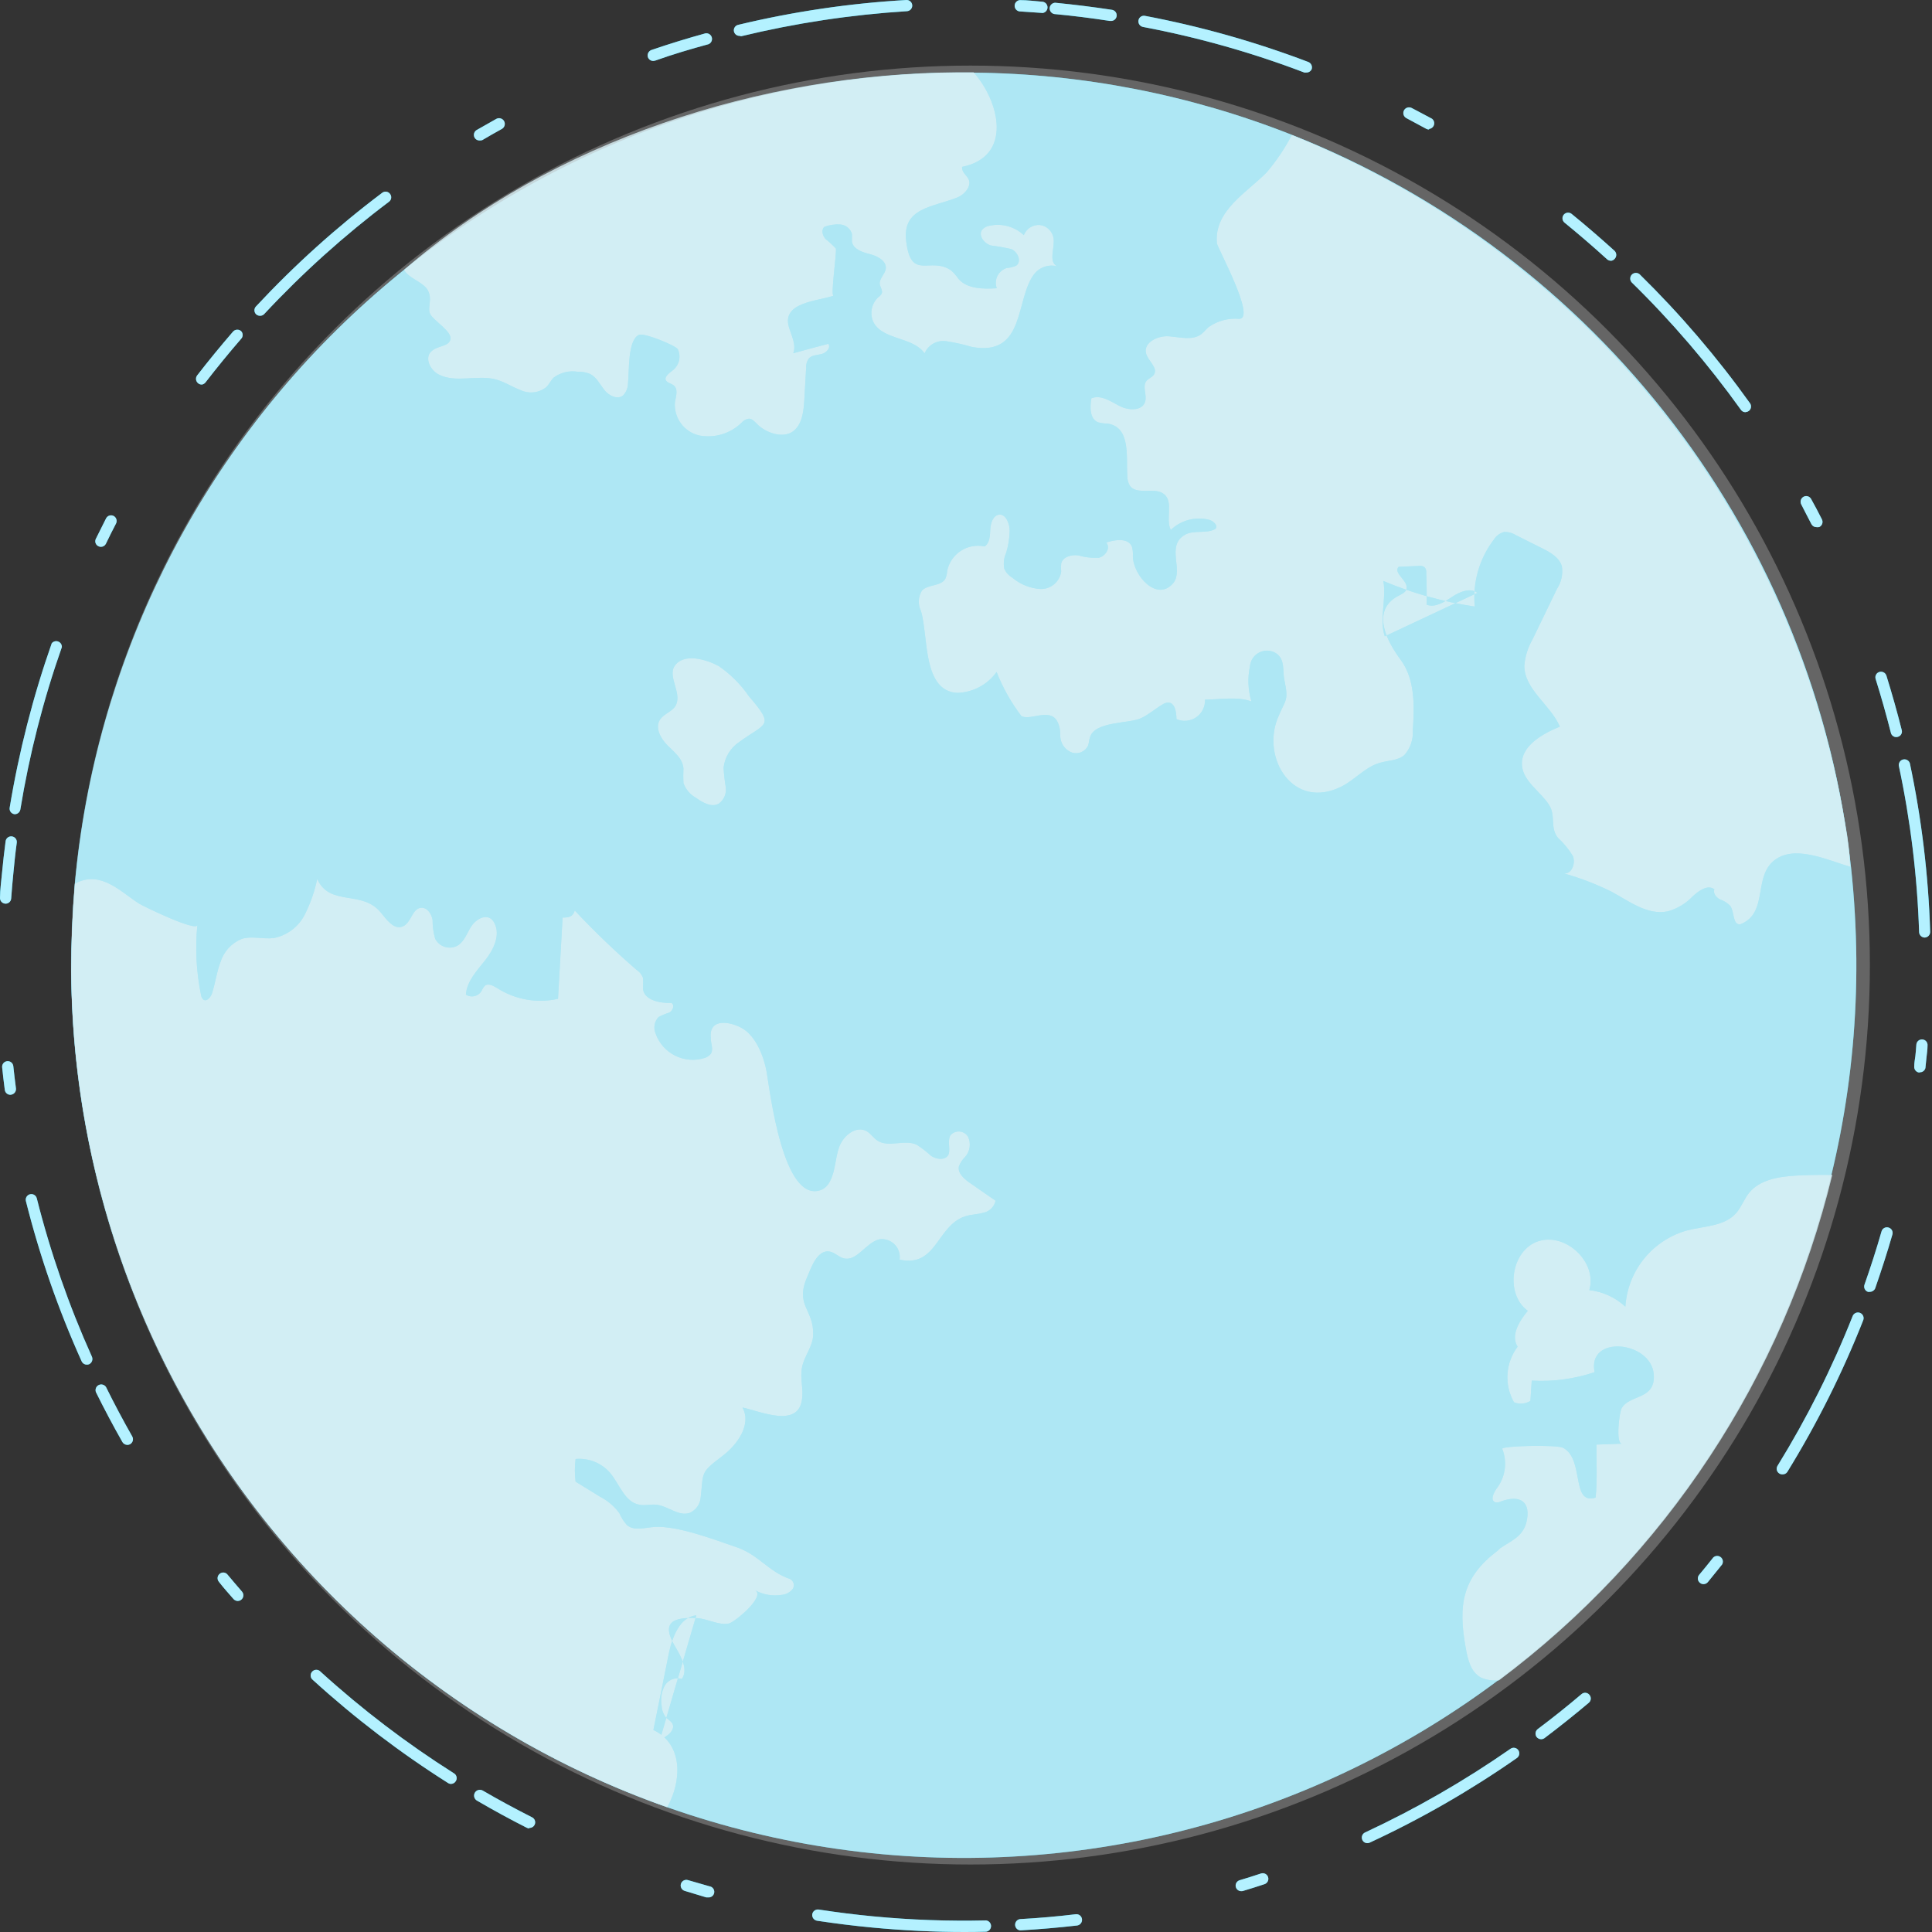 <svg width="871" height="871" viewBox="0 0 871 871" fill="none" xmlns="http://www.w3.org/2000/svg">
<rect x="0" y="0" width="871" height="871" fill="#333333" stroke="none"/>
<path d="M435.001 871C421.264 871 407.07 870.313 393.196 868.985C384.908 868.207 376.529 867.154 368.332 865.917C367.672 865.805 367.08 865.442 366.68 864.905C366.279 864.368 366.1 863.698 366.18 863.033C366.231 862.699 366.346 862.378 366.521 862.089C366.696 861.799 366.926 861.548 367.198 861.348C367.47 861.148 367.78 861.003 368.108 860.923C368.436 860.843 368.777 860.829 369.111 860.881C377.215 862.117 385.457 863.17 393.699 863.948C410.605 865.564 427.592 866.175 444.571 865.78C445.186 865.863 445.75 866.166 446.159 866.633C446.568 867.101 446.793 867.701 446.793 868.321C446.793 868.942 446.568 869.542 446.159 870.009C445.75 870.477 445.186 870.78 444.571 870.863C441.457 870.954 438.252 871 435.001 871ZM459.864 870.267C459.249 870.185 458.685 869.881 458.276 869.414C457.867 868.947 457.642 868.347 457.642 867.726C457.642 867.105 457.867 866.506 458.276 866.038C458.685 865.571 459.249 865.268 459.864 865.185C468.244 864.727 476.714 863.994 485.002 862.987C485.333 862.949 485.669 862.977 485.989 863.069C486.309 863.162 486.608 863.317 486.867 863.525C487.127 863.734 487.343 863.992 487.502 864.285C487.662 864.578 487.761 864.899 487.795 865.231C487.874 865.897 487.687 866.568 487.276 867.099C486.865 867.63 486.263 867.978 485.597 868.07C477.218 869.031 468.656 869.764 460.139 870.267H459.864ZM319.064 855.386H318.377L308.67 852.456C308.351 852.359 308.054 852.201 307.797 851.99C307.539 851.78 307.325 851.52 307.168 851.227C307.011 850.933 306.913 850.612 306.88 850.281C306.847 849.949 306.879 849.615 306.975 849.296C307.072 848.977 307.23 848.681 307.44 848.423C307.651 848.166 307.911 847.952 308.204 847.795C308.498 847.637 308.819 847.539 309.15 847.506C309.482 847.473 309.816 847.506 310.135 847.602L319.842 850.395C320.504 850.486 321.102 850.836 321.506 851.369C321.91 851.901 322.085 852.572 321.994 853.234C321.903 853.896 321.553 854.494 321.02 854.898C320.488 855.301 319.817 855.477 319.155 855.386H319.064ZM559.638 852.593C559.023 852.608 558.425 852.398 557.954 852.002C557.484 851.607 557.174 851.052 557.084 850.444C556.994 849.836 557.13 849.216 557.465 848.701C557.801 848.186 558.313 847.811 558.905 847.648C562.111 846.686 565.316 845.679 568.475 844.626C569.113 844.413 569.809 844.463 570.41 844.763C571.011 845.064 571.468 845.591 571.68 846.228C571.893 846.866 571.844 847.562 571.543 848.163C571.242 848.764 570.715 849.221 570.078 849.433C566.873 850.487 563.622 851.54 560.371 852.501C560.134 852.574 559.886 852.605 559.638 852.593ZM616.462 830.935C615.978 830.947 615.501 830.814 615.093 830.553C614.685 830.292 614.364 829.914 614.172 829.469C614.034 829.169 613.956 828.844 613.943 828.513C613.93 828.183 613.983 827.852 614.098 827.542C614.213 827.232 614.387 826.947 614.612 826.704C614.837 826.461 615.108 826.265 615.409 826.127C638.308 815.457 660.246 802.833 680.978 788.397C681.251 788.205 681.559 788.07 681.885 787.999C682.211 787.927 682.547 787.921 682.875 787.981C683.203 788.041 683.516 788.165 683.796 788.346C684.075 788.528 684.316 788.763 684.504 789.038C684.879 789.593 685.022 790.273 684.902 790.931C684.782 791.59 684.409 792.176 683.863 792.564C662.903 807.191 640.702 819.954 617.515 830.706C617.19 830.872 616.827 830.951 616.462 830.935ZM238.658 824.295C238.261 824.292 237.869 824.198 237.514 824.021C229.913 820.174 222.358 816.053 215.077 811.795C214.777 811.63 214.511 811.407 214.297 811.139C214.082 810.871 213.923 810.564 213.827 810.234C213.731 809.905 213.702 809.56 213.739 809.218C213.777 808.877 213.882 808.547 214.047 808.246C214.212 807.946 214.435 807.681 214.703 807.466C214.971 807.252 215.278 807.092 215.608 806.996C215.937 806.901 216.283 806.871 216.624 806.909C216.965 806.946 217.295 807.051 217.596 807.216C224.83 811.429 232.294 815.458 239.803 819.259C240.334 819.501 240.765 819.92 241.021 820.444C241.277 820.969 241.343 821.566 241.208 822.133C241.073 822.701 240.745 823.204 240.28 823.557C239.815 823.91 239.242 824.09 238.658 824.066V824.295ZM203.355 804.24C202.866 804.244 202.387 804.1 201.982 803.828C180.387 790.165 160.026 774.645 141.128 757.444C140.831 757.234 140.583 756.963 140.398 756.649C140.214 756.335 140.099 755.986 140.06 755.625C140.021 755.263 140.06 754.897 140.173 754.552C140.286 754.206 140.472 753.888 140.717 753.62C140.963 753.352 141.263 753.139 141.597 752.995C141.931 752.851 142.292 752.78 142.655 752.787C143.019 752.793 143.377 752.877 143.706 753.033C144.035 753.188 144.327 753.412 144.562 753.689C163.238 770.665 183.354 785.986 204.683 799.478C204.967 799.651 205.213 799.879 205.408 800.148C205.604 800.418 205.744 800.723 205.82 801.046C205.897 801.37 205.909 801.705 205.855 802.033C205.801 802.361 205.683 802.676 205.507 802.958C205.288 803.338 204.975 803.655 204.598 803.88C204.222 804.104 203.794 804.228 203.355 804.24ZM694.807 784.093C694.41 784.09 694.019 783.997 693.662 783.823C693.305 783.649 692.992 783.397 692.746 783.086C692.354 782.54 692.188 781.864 692.282 781.199C692.376 780.533 692.722 779.93 693.25 779.514C699.981 774.477 706.62 769.166 712.985 763.763C713.237 763.541 713.531 763.373 713.85 763.269C714.168 763.164 714.505 763.126 714.839 763.156C715.173 763.186 715.498 763.284 715.793 763.443C716.088 763.602 716.348 763.82 716.556 764.083C716.774 764.335 716.941 764.627 717.045 764.944C717.15 765.26 717.19 765.594 717.165 765.926C717.139 766.258 717.048 766.582 716.896 766.879C716.745 767.176 716.536 767.439 716.281 767.655C709.825 773.103 703.094 778.461 696.318 783.589C695.863 783.914 695.319 784.09 694.761 784.093H694.807ZM107.199 721.774C106.836 721.766 106.479 721.684 106.149 721.535C105.818 721.385 105.521 721.171 105.276 720.904C103.032 718.34 100.697 715.73 98.682 713.12C98.466 712.866 98.303 712.571 98.203 712.253C98.102 711.935 98.066 711.6 98.095 711.267C98.125 710.935 98.221 710.612 98.376 710.317C98.532 710.022 98.745 709.761 99.003 709.549C99.254 709.327 99.549 709.159 99.868 709.055C100.186 708.95 100.523 708.912 100.857 708.942C101.191 708.972 101.516 709.07 101.811 709.229C102.106 709.389 102.366 709.606 102.574 709.869C104.726 712.433 106.924 715.043 109.122 717.562C109.434 717.933 109.634 718.385 109.699 718.865C109.764 719.345 109.692 719.834 109.491 720.275C109.289 720.716 108.967 721.091 108.562 721.356C108.156 721.622 107.683 721.767 107.199 721.774ZM767.977 714.173C767.388 714.176 766.819 713.964 766.374 713.578C766.114 713.369 765.897 713.111 765.737 712.817C765.577 712.524 765.477 712.201 765.443 711.869C765.409 711.537 765.441 711.201 765.538 710.881C765.635 710.561 765.795 710.264 766.008 710.006C768.16 707.442 770.312 704.787 772.373 702.177C772.82 701.744 773.409 701.488 774.03 701.458C774.651 701.427 775.263 701.623 775.75 702.01C776.237 702.396 776.567 702.947 776.679 703.559C776.791 704.171 776.676 704.802 776.357 705.336C774.25 707.992 772.098 710.648 769.946 713.258C769.718 713.526 769.439 713.745 769.124 713.903C768.809 714.06 768.466 714.152 768.114 714.173H767.977ZM803.509 664.676C803.04 664.69 802.577 664.562 802.181 664.309C801.898 664.136 801.651 663.908 801.456 663.639C801.261 663.37 801.121 663.065 801.044 662.741C800.968 662.418 800.956 662.082 801.01 661.754C801.063 661.426 801.181 661.112 801.357 660.829C814.612 639.354 825.95 616.754 835.241 593.291C835.495 592.67 835.983 592.174 836.6 591.908C837.216 591.643 837.912 591.63 838.538 591.871C839.167 592.117 839.674 592.601 839.948 593.218C840.223 593.836 840.242 594.536 840.003 595.168C830.623 618.95 819.162 641.857 805.753 663.622C805.517 663.959 805.201 664.232 804.833 664.416C804.465 664.6 804.058 664.689 803.647 664.676H803.509ZM57.426 651.397C56.973 651.396 56.528 651.278 56.135 651.053C55.741 650.828 55.413 650.505 55.183 650.115C51.016 642.789 46.986 635.188 43.232 627.587C43.016 626.992 43.027 626.338 43.264 625.752C43.5 625.165 43.945 624.686 44.513 624.408C45.082 624.13 45.733 624.071 46.341 624.244C46.95 624.416 47.473 624.808 47.811 625.343C51.52 632.852 55.503 640.362 59.624 647.596C59.955 648.186 60.04 648.883 59.86 649.534C59.679 650.186 59.249 650.74 58.663 651.076C58.326 651.268 57.95 651.377 57.564 651.397H57.426ZM39.111 615.224C38.629 615.224 38.157 615.086 37.751 614.826C37.346 614.567 37.023 614.196 36.821 613.758C26.319 590.466 17.906 566.286 11.683 541.504C11.599 541.182 11.579 540.847 11.624 540.517C11.67 540.188 11.78 539.871 11.947 539.584C12.115 539.297 12.338 539.046 12.603 538.845C12.868 538.644 13.17 538.497 13.492 538.413C13.814 538.329 14.149 538.309 14.478 538.354C14.808 538.399 15.125 538.509 15.412 538.677C15.699 538.845 15.95 539.068 16.151 539.333C16.352 539.598 16.498 539.9 16.583 540.222C22.755 564.716 31.075 588.619 41.446 611.652C41.712 612.273 41.728 612.973 41.489 613.605C41.249 614.237 40.775 614.752 40.164 615.041C39.843 615.165 39.501 615.227 39.157 615.224H39.111ZM842.979 582.393C842.693 582.461 842.395 582.461 842.109 582.393C841.796 582.285 841.508 582.116 841.26 581.897C841.013 581.677 840.811 581.411 840.667 581.113C840.522 580.815 840.437 580.492 840.418 580.162C840.398 579.832 840.444 579.501 840.552 579.188C843.346 571.266 845.955 563.162 848.245 555.149C848.334 554.825 848.488 554.522 848.696 554.258C848.904 553.994 849.163 553.775 849.458 553.613C849.752 553.45 850.076 553.349 850.41 553.314C850.745 553.279 851.083 553.311 851.404 553.409C851.728 553.498 852.031 553.652 852.295 553.86C852.559 554.068 852.778 554.327 852.941 554.622C853.103 554.916 853.204 555.24 853.239 555.574C853.274 555.909 853.242 556.247 853.144 556.568C850.809 564.673 848.153 572.869 845.36 580.882C845.153 581.329 844.824 581.707 844.411 581.975C843.997 582.242 843.517 582.387 843.025 582.393H842.979ZM4.678 493.563C4.055 493.567 3.452 493.339 2.987 492.925C2.522 492.51 2.227 491.938 2.159 491.319C1.701 487.977 1.335 484.588 0.969 481.2C0.896 480.532 1.091 479.862 1.512 479.339C1.933 478.815 2.544 478.48 3.212 478.407C3.88 478.334 4.55 478.529 5.074 478.95C5.597 479.371 5.933 479.982 6.005 480.65C6.372 483.993 6.738 487.336 7.196 490.678C7.274 491.345 7.088 492.016 6.677 492.546C6.266 493.077 5.663 493.426 4.998 493.517L4.678 493.563ZM865.507 483.535H865.232C864.568 483.454 863.961 483.117 863.542 482.595C863.123 482.073 862.924 481.408 862.989 480.742C862.989 479.139 863.309 477.537 863.493 476.163C863.676 474.789 863.813 472.637 863.95 470.897C863.979 470.566 864.073 470.244 864.227 469.949C864.381 469.654 864.592 469.393 864.847 469.18C865.103 468.967 865.398 468.807 865.715 468.709C866.033 468.611 866.367 468.576 866.698 468.608C867.029 468.637 867.351 468.731 867.646 468.885C867.941 469.038 868.202 469.249 868.415 469.505C868.628 469.76 868.788 470.055 868.886 470.373C868.984 470.69 869.019 471.024 868.987 471.355C868.987 473.095 868.712 474.881 868.529 476.621C868.346 478.361 868.209 479.872 868.026 481.52C867.875 482.105 867.52 482.616 867.024 482.961C866.528 483.306 865.925 483.461 865.324 483.398L865.507 483.535ZM867.751 422.682C867.086 422.682 866.448 422.425 865.969 421.963C865.491 421.502 865.211 420.873 865.187 420.209C864.365 394.971 861.301 369.856 856.029 345.161C855.963 344.531 856.133 343.898 856.506 343.385C856.879 342.872 857.429 342.516 858.05 342.385C858.67 342.254 859.317 342.358 859.866 342.676C860.414 342.994 860.826 343.504 861.02 344.108C866.313 369.109 869.377 394.53 870.178 420.072C870.191 420.737 869.945 421.38 869.492 421.867C869.039 422.354 868.415 422.646 867.751 422.682ZM2.342 407.388C2.011 407.365 1.688 407.277 1.391 407.128C1.095 406.98 0.83 406.774 0.613 406.523C0.396 406.272 0.231 405.98 0.127 405.665C0.023 405.35 -0.018 405.018 0.007 404.687C0.007 401.069 0.557 397.452 0.877 393.835C1.335 388.951 1.884 384.097 2.526 379.274C2.565 378.942 2.67 378.622 2.835 378.331C2.999 378.04 3.22 377.785 3.485 377.58C3.749 377.376 4.051 377.226 4.374 377.139C4.697 377.053 5.033 377.031 5.364 377.076C5.696 377.116 6.017 377.221 6.308 377.385C6.598 377.55 6.854 377.771 7.058 378.035C7.263 378.299 7.413 378.602 7.499 378.924C7.586 379.247 7.607 379.584 7.562 379.915C6.921 384.494 6.418 389.485 5.96 394.338C5.593 397.91 5.319 401.482 5.044 405.007C5.027 405.351 4.94 405.687 4.789 405.996C4.637 406.304 4.424 406.579 4.162 406.802C3.901 407.025 3.596 407.192 3.267 407.293C2.938 407.394 2.593 407.426 2.251 407.388H2.342ZM6.921 367.048H6.463C6.135 366.998 5.82 366.884 5.537 366.711C5.253 366.539 5.006 366.312 4.81 366.044C4.615 365.776 4.474 365.472 4.396 365.149C4.318 364.826 4.305 364.491 4.357 364.164C8.512 338.949 14.854 314.145 23.314 290.032C23.649 289.604 24.111 289.295 24.633 289.147C25.156 288.999 25.711 289.021 26.221 289.21C26.73 289.398 27.166 289.743 27.466 290.195C27.767 290.647 27.916 291.183 27.892 291.726C19.51 315.549 13.243 340.064 9.165 364.988C9.063 365.519 8.795 366.005 8.4 366.375C8.006 366.745 7.504 366.981 6.967 367.048H6.921ZM854.884 332.295C854.321 332.298 853.774 332.11 853.333 331.76C852.891 331.41 852.583 330.92 852.458 330.371C850.397 322.267 848.108 314.116 845.589 306.103C845.49 305.788 845.454 305.456 845.483 305.126C845.512 304.796 845.605 304.475 845.758 304.182C845.912 303.889 846.121 303.628 846.375 303.416C846.629 303.203 846.922 303.043 847.238 302.944C847.881 302.742 848.579 302.801 849.179 303.11C849.779 303.419 850.233 303.951 850.443 304.592C852.961 312.697 855.296 320.939 857.357 329.135C857.446 329.457 857.468 329.794 857.424 330.124C857.379 330.455 857.267 330.774 857.096 331.06C856.925 331.347 856.698 331.596 856.428 331.792C856.158 331.989 855.851 332.128 855.525 332.203C855.32 332.278 855.102 332.309 854.884 332.295ZM45.475 246.532C45.093 246.529 44.716 246.434 44.377 246.257C44.074 246.116 43.802 245.915 43.579 245.666C43.356 245.417 43.186 245.125 43.079 244.808C42.972 244.491 42.931 244.156 42.957 243.823C42.983 243.49 43.077 243.165 43.232 242.869C44.743 239.801 46.254 236.779 47.811 233.711C47.961 233.411 48.169 233.143 48.425 232.924C48.68 232.706 48.976 232.54 49.296 232.438C49.616 232.336 49.953 232.298 50.288 232.328C50.623 232.358 50.948 232.455 51.245 232.612C51.835 232.933 52.276 233.472 52.473 234.114C52.67 234.756 52.607 235.45 52.298 236.046C50.741 239.023 49.23 242.045 47.719 245.204C47.502 245.609 47.178 245.947 46.782 246.181C46.387 246.415 45.935 246.537 45.475 246.532ZM818.94 237.649C818.473 237.662 818.011 237.545 817.607 237.31C817.203 237.076 816.871 236.733 816.651 236.321C815.094 233.299 813.537 230.369 812.072 227.438C811.745 226.843 811.667 226.142 811.856 225.49C812.045 224.837 812.485 224.287 813.079 223.958C813.37 223.797 813.691 223.696 814.021 223.659C814.352 223.623 814.687 223.652 815.006 223.746C815.326 223.839 815.623 223.995 815.882 224.205C816.14 224.414 816.355 224.673 816.513 224.966C818.162 227.942 819.764 230.918 821.367 234.123C821.673 234.725 821.729 235.423 821.523 236.066C821.317 236.709 820.866 237.245 820.268 237.558C819.841 237.702 819.383 237.734 818.94 237.649ZM786.888 185.816C786.479 185.825 786.075 185.729 785.714 185.537C785.353 185.344 785.047 185.062 784.827 184.717C770.115 164.187 753.646 144.974 735.604 127.298C735.172 126.814 734.939 126.183 734.954 125.534C734.968 124.885 735.228 124.265 735.681 123.8C736.135 123.335 736.747 123.06 737.396 123.029C738.045 122.998 738.681 123.215 739.176 123.635C757.426 141.535 774.08 160.992 788.948 181.787C789.142 182.057 789.28 182.363 789.355 182.687C789.43 183.01 789.44 183.346 789.385 183.674C789.33 184.001 789.21 184.315 789.033 184.596C788.856 184.877 788.625 185.121 788.353 185.312C787.975 185.578 787.532 185.736 787.071 185.77L786.888 185.816ZM90.898 173.362C90.331 173.362 89.782 173.168 89.341 172.812C88.811 172.396 88.466 171.789 88.38 171.12C88.294 170.452 88.475 169.777 88.883 169.241C94.057 162.555 99.506 155.916 105.047 149.506C105.496 149 106.125 148.688 106.8 148.637C107.475 148.586 108.143 148.799 108.664 149.231C108.899 149.465 109.086 149.743 109.214 150.05C109.341 150.356 109.407 150.685 109.407 151.017C109.407 151.349 109.341 151.677 109.214 151.984C109.086 152.29 108.899 152.568 108.664 152.802C103.169 159.167 97.812 165.715 92.684 172.354C92.294 172.879 91.722 173.238 91.081 173.362H90.898ZM117.181 142.363C116.536 142.356 115.916 142.112 115.441 141.676C115.205 141.442 115.019 141.163 114.891 140.857C114.764 140.551 114.698 140.222 114.698 139.89C114.698 139.558 114.764 139.229 114.891 138.923C115.019 138.617 115.205 138.338 115.441 138.104C132.865 119.411 151.894 102.282 172.31 86.912C172.573 86.708 172.873 86.558 173.195 86.473C173.516 86.387 173.851 86.368 174.18 86.415C174.51 86.462 174.826 86.575 175.11 86.747C175.395 86.919 175.642 87.146 175.836 87.416C176.043 87.675 176.195 87.974 176.285 88.293C176.374 88.613 176.398 88.947 176.355 89.276C176.312 89.605 176.204 89.922 176.036 90.208C175.868 90.494 175.645 90.744 175.378 90.942C155.197 106.137 136.383 123.067 119.15 141.538C118.922 141.789 118.647 141.99 118.341 142.132C118.034 142.274 117.702 142.352 117.364 142.363H117.181ZM726.172 117.545C725.541 117.536 724.936 117.291 724.478 116.858C718.296 111.226 711.84 105.686 705.338 100.374C705.079 100.164 704.865 99.904 704.707 99.611C704.548 99.318 704.449 98.996 704.415 98.664C704.381 98.333 704.413 97.998 704.508 97.678C704.604 97.359 704.761 97.061 704.972 96.803C705.182 96.544 705.442 96.329 705.735 96.171C706.028 96.013 706.35 95.914 706.682 95.88C707.013 95.846 707.348 95.877 707.668 95.973C707.987 96.069 708.285 96.226 708.543 96.436C715.137 101.794 721.639 107.426 727.912 113.104C728.39 113.584 728.658 114.234 728.658 114.912C728.658 115.59 728.39 116.24 727.912 116.721C727.544 117.146 727.044 117.437 726.492 117.545H726.172ZM216.176 63.331C215.733 63.341 215.294 63.232 214.908 63.014C214.521 62.797 214.2 62.479 213.978 62.095C213.644 61.511 213.552 60.818 213.723 60.167C213.895 59.516 214.315 58.959 214.894 58.615L223.777 53.578C224.078 53.419 224.407 53.32 224.746 53.288C225.084 53.256 225.426 53.291 225.751 53.391C226.077 53.49 226.379 53.654 226.641 53.87C226.904 54.087 227.121 54.353 227.28 54.654C227.439 54.955 227.538 55.284 227.57 55.623C227.602 55.961 227.567 56.303 227.467 56.628C227.367 56.954 227.204 57.256 226.988 57.518C226.771 57.781 226.505 57.998 226.204 58.157C223.273 59.76 220.343 61.454 217.458 63.148C217.053 63.314 216.612 63.377 216.176 63.331ZM644.21 58.386C643.777 58.389 643.351 58.279 642.974 58.065C639.921 56.417 636.945 54.814 634.045 53.258C633.438 52.942 632.981 52.398 632.775 51.745C632.569 51.093 632.63 50.385 632.946 49.778C633.262 49.17 633.806 48.714 634.458 48.507C635.111 48.301 635.819 48.363 636.426 48.679C639.448 50.236 642.47 51.884 645.584 53.532C645.987 53.841 646.289 54.264 646.452 54.745C646.615 55.226 646.632 55.745 646.499 56.236C646.367 56.727 646.092 57.167 645.708 57.501C645.325 57.834 644.851 58.047 644.347 58.111L644.21 58.386ZM588.943 32.698C588.64 32.746 588.33 32.746 588.027 32.698C564.433 23.698 540.084 16.818 515.269 12.139C514.61 12.006 514.029 11.62 513.653 11.063C513.276 10.506 513.133 9.824 513.254 9.163C513.309 8.836 513.429 8.523 513.607 8.243C513.786 7.963 514.018 7.722 514.292 7.534C514.565 7.346 514.874 7.215 515.199 7.149C515.524 7.082 515.859 7.082 516.184 7.148C541.291 11.897 565.93 18.854 589.813 27.936C590.443 28.183 590.953 28.664 591.234 29.279C591.516 29.894 591.548 30.595 591.324 31.233C591.111 31.681 590.773 32.059 590.351 32.319C589.928 32.579 589.439 32.711 588.943 32.698ZM294.521 27.478C293.991 27.481 293.473 27.32 293.038 27.017C292.604 26.713 292.274 26.283 292.094 25.784C291.888 25.14 291.94 24.442 292.239 23.835C292.538 23.229 293.06 22.762 293.697 22.533C301.71 19.786 309.906 17.267 318.056 15.024C318.674 14.932 319.304 15.068 319.829 15.407C320.353 15.747 320.736 16.266 320.904 16.868C321.073 17.469 321.016 18.111 320.745 18.674C320.473 19.237 320.006 19.681 319.43 19.923C311.371 22.121 303.266 24.502 295.345 27.341L294.521 27.478ZM333.487 16.169C332.848 16.203 332.22 15.994 331.73 15.582C331.24 15.17 330.925 14.588 330.85 13.952C330.774 13.317 330.943 12.676 331.322 12.161C331.701 11.646 332.263 11.294 332.892 11.178C357.74 5.215 383.07 1.477 408.581 0.005C409.249 -0.037 409.906 0.187 410.408 0.629C410.911 1.072 411.217 1.695 411.259 2.363C411.302 3.031 411.077 3.689 410.635 4.191C410.193 4.693 409.569 4.999 408.901 5.042C383.679 6.622 358.644 10.407 334.082 16.352L333.487 16.169ZM500.708 9.438H500.342C492.054 8.156 483.629 7.102 475.295 6.324C474.67 6.204 474.112 5.857 473.729 5.349C473.346 4.841 473.166 4.209 473.223 3.575C473.28 2.942 473.571 2.352 474.038 1.921C474.506 1.489 475.117 1.247 475.753 1.241C484.178 2.066 492.741 3.119 501.12 4.401C501.788 4.455 502.407 4.773 502.84 5.284C503.274 5.795 503.487 6.457 503.432 7.125C503.378 7.793 503.06 8.412 502.549 8.846C502.038 9.279 501.376 9.492 500.708 9.438ZM469.617 5.82L459.544 5.133C458.928 5.024 458.373 4.692 457.984 4.202C457.595 3.711 457.399 3.096 457.433 2.471C457.467 1.846 457.728 1.255 458.168 0.809C458.607 0.363 459.194 0.094 459.818 0.051C463.207 0.051 466.641 0.509 470.029 0.784C470.645 0.866 471.209 1.17 471.618 1.637C472.026 2.104 472.252 2.704 472.252 3.325C472.252 3.946 472.026 4.545 471.618 5.013C471.209 5.48 470.645 5.783 470.029 5.866L469.617 5.82Z" fill="#04D1FF"/>
<path d="M32.105 437.975C32.105 424.605 32.655 411.418 33.754 398.414C42.856 298.953 88.625 206.433 162.16 138.848C235.695 71.262 331.739 33.442 431.613 32.744C434.085 32.744 436.558 32.744 438.939 32.744C488.055 33.223 536.666 42.722 582.35 60.767C650.448 87.699 709.913 132.692 754.345 190.904C798.776 249.116 826.492 318.342 834.509 391.133C835.974 404.687 836.767 418.423 836.89 432.343C837.265 485.186 827.229 537.586 807.354 586.55C787.48 635.514 758.155 680.084 721.055 717.716C683.956 755.347 639.807 785.302 591.13 805.872C542.454 826.441 490.202 837.221 437.359 837.597C384.516 837.973 332.117 827.937 283.153 808.062C234.188 788.187 189.618 758.863 151.987 721.763C75.987 646.836 32.864 544.788 32.105 438.067V437.975Z" fill="#04D1FF"/>
<g opacity="0.6">
<path d="M32.103 437.975C32.103 424.605 32.653 411.418 33.752 398.414C42.854 298.953 88.623 206.433 162.158 138.848C235.693 71.262 331.737 33.442 431.611 32.744C434.084 32.744 436.556 32.744 438.937 32.744C488.053 33.223 536.664 42.722 582.348 60.767C650.447 87.699 709.912 132.692 754.343 190.904C798.774 249.116 826.49 318.342 834.507 391.133C835.972 404.687 836.765 418.423 836.888 432.343C837.263 485.186 827.227 537.586 807.353 586.55C787.478 635.514 758.153 680.084 721.053 717.716C683.954 755.347 639.805 785.302 591.128 805.872C542.452 826.441 490.2 837.221 437.357 837.597C384.514 837.973 332.115 827.937 283.151 808.062C234.186 788.187 189.616 758.863 151.985 721.763C75.985 646.836 32.862 544.788 32.103 438.067V437.975Z" fill="white"/>
</g>
<path opacity="0.4" d="M313.936 728.231C306.38 728.963 302.946 738.258 301.435 745.859C299.146 757.215 296.856 768.754 294.567 779.926C308.304 786.428 307.25 803.324 300.794 814.772C222.686 787.236 154.972 736.278 106.888 668.846C58.803 601.415 32.689 520.793 32.105 437.975C32.105 424.605 32.655 411.418 33.754 398.414C34.074 398.204 34.411 398.02 34.761 397.864C45.751 392.644 54.405 402.031 62.647 407.343C64.524 408.533 88.655 420.255 88.975 417.004C87.942 427.543 88.498 438.178 90.624 448.553C90.715 449.357 91.088 450.103 91.677 450.659C93.234 451.712 95.019 449.56 95.615 447.728C97.08 443.149 97.675 438.204 99.415 433.671C100.149 431.342 101.387 429.203 103.041 427.407C104.695 425.61 106.724 424.2 108.985 423.277C113.564 421.812 118.738 423.552 123.592 422.865C126.511 422.265 129.259 421.02 131.636 419.222C134.012 417.424 135.957 415.117 137.328 412.471C139.93 407.343 141.839 401.892 143.006 396.262C148.684 408.854 163.107 401.07 171.578 411.28C174.28 414.577 177.576 419.293 181.514 417.691C185.452 416.088 185.681 409.769 189.711 409.266C192.549 408.945 194.61 412.013 195.022 414.806C195.001 417.64 195.386 420.462 196.167 423.186C196.615 424.065 197.236 424.846 197.992 425.482C198.747 426.117 199.623 426.594 200.567 426.885C201.511 427.175 202.504 427.273 203.486 427.172C204.469 427.072 205.421 426.775 206.286 426.299C209.354 424.468 210.499 420.713 212.422 417.691C214.345 414.669 218.466 412.105 221.351 414.211C222.014 414.738 222.547 415.412 222.907 416.18C225.701 421.537 222.541 428.085 218.786 432.847C215.032 437.609 210.453 442.371 210.041 448.415C210.609 448.781 211.244 449.029 211.91 449.145C212.576 449.26 213.258 449.24 213.916 449.086C214.574 448.932 215.194 448.648 215.74 448.249C216.286 447.851 216.745 447.347 217.092 446.767C217.454 445.916 217.949 445.128 218.558 444.432C220.114 443.104 222.404 444.432 224.098 445.439C228.127 448.029 232.631 449.791 237.347 450.625C242.064 451.458 246.899 451.345 251.571 450.293L253.632 413.661C256.425 413.661 258.211 413.387 259.126 410.502C267.925 419.873 277.202 428.783 286.92 437.197C288.239 438.04 289.263 439.272 289.851 440.723C290.01 442.321 290.01 443.932 289.851 445.53C290.171 450.888 297.36 452.307 302.717 452.17C304.274 453.04 303.358 455.604 301.802 456.474C300.113 457.003 298.474 457.677 296.902 458.489C295.988 459.455 295.373 460.665 295.129 461.972C294.885 463.28 295.024 464.63 295.529 465.861C297.052 470.241 300.227 473.851 304.377 475.922C308.526 477.992 313.32 478.358 317.736 476.942C318.793 476.601 319.73 475.966 320.438 475.11C321.766 473.095 320.438 470.531 320.438 468.059C319.43 458.534 329.595 460.732 334.449 463.48C340.859 467.051 344.431 476.484 345.622 483.26C347.041 491.136 352.993 543.564 370.485 536.33C372.099 535.533 373.392 534.208 374.148 532.575C376.666 527.996 376.483 522.089 378.36 517.007C380.238 511.924 385.961 507.345 390.678 509.955C392.555 511.009 393.746 513.023 395.577 514.214C400.614 517.51 407.757 513.527 413.206 516.045C415.535 517.525 417.726 519.211 419.754 521.082C422.043 522.639 425.66 523.143 427.263 521.082C428.866 519.022 426.942 514.763 428.408 511.924C428.902 511.31 429.538 510.825 430.26 510.509C430.983 510.194 431.771 510.057 432.557 510.111C433.344 510.165 434.106 510.408 434.778 510.819C435.451 511.231 436.014 511.798 436.421 512.474C437.123 513.965 437.367 515.631 437.123 517.261C436.878 518.891 436.156 520.412 435.047 521.632C433.828 522.813 432.889 524.252 432.3 525.844C431.659 528.82 434.498 531.293 436.879 533.033L448.829 541.321C448.535 542.684 447.843 543.93 446.84 544.899C445.838 545.869 444.57 546.52 443.197 546.77C440.542 547.502 437.703 547.502 435.047 548.372C422.272 552.631 422.318 571.587 405.559 567.878C405.744 566.633 405.636 565.361 405.241 564.166C404.846 562.97 404.177 561.883 403.287 560.993C402.396 560.103 401.31 559.433 400.114 559.039C398.918 558.644 397.647 558.535 396.401 558.721C390.266 560.232 386.282 568.977 380.192 567.237C378.086 566.642 376.483 564.81 374.331 564.307C368.424 562.887 365.54 571.953 363.845 575.845C358.351 588.666 366.913 590.223 366.593 601.67C366.593 606.89 362.518 611.332 361.556 616.506C360.594 621.68 362.334 626.122 361.556 630.929C359.816 644.071 342.416 636.104 334.724 634.547C338.891 642.01 332.663 651.077 325.886 656.251C315.447 664.172 317.232 663.485 315.905 674.932C315.814 676.456 315.304 677.925 314.431 679.177C313.559 680.43 312.357 681.417 310.959 682.03C305.968 683.816 301.115 678.87 295.849 678.367C293.331 678.092 290.766 678.916 288.248 678.367C281.654 677.222 279.365 669.209 275.107 664.08C273.2 661.855 270.786 660.119 268.069 659.02C265.352 657.92 262.411 657.489 259.493 657.762C259.058 661.151 259.058 664.583 259.493 667.973L270.574 674.795C273.985 676.557 276.946 679.079 279.228 682.167C280.065 684.146 281.225 685.972 282.662 687.57C285.913 690.318 290.812 688.669 295.025 688.394C305.373 687.708 322.178 694.164 332.114 697.552C342.05 700.94 346.4 708.541 356.199 711.884C356.595 712.089 356.943 712.378 357.219 712.729C357.494 713.081 357.69 713.488 357.795 713.922C357.899 714.357 357.908 714.808 357.823 715.247C357.737 715.685 357.558 716.1 357.298 716.463C356.147 717.854 354.51 718.755 352.719 718.981C348.518 719.702 344.197 718.992 340.447 716.967C345.301 719.622 331.29 731.344 328.542 731.94C324.33 732.901 318.652 729.696 314.348 729.513C303.725 728.963 297.589 731.07 304.549 742.608C307.205 747.187 310.318 752.682 307.388 756.94C305.93 756.485 304.36 756.546 302.942 757.113C301.524 757.68 300.345 758.719 299.604 760.054C298.202 762.79 297.735 765.91 298.276 768.937C298.35 771.009 299.125 772.995 300.474 774.569C301.389 775.174 302.221 775.898 302.946 776.721C304.915 779.697 300.886 782.948 297.543 784.23" fill="#04D1FF"/>
<path opacity="0.4" d="M666.051 267.273C662.754 264.801 658.038 266.816 654.604 269.105C651.17 271.394 647.095 274.05 643.203 272.631C643.203 268.052 643.203 263.061 642.974 258.253C643.036 257.805 643.003 257.349 642.877 256.915C642.75 256.481 642.534 256.079 642.241 255.735C641.877 255.465 641.462 255.272 641.021 255.17C640.58 255.068 640.122 255.057 639.677 255.139L630.519 255.551C627.909 258.39 635.098 261.87 634.091 265.533C633.633 267.182 631.801 267.869 630.29 268.693C617.607 275.515 625.711 289.664 631.389 297.357C638.074 306.285 637.662 318.511 636.93 329.409C637.051 331.401 636.777 333.397 636.125 335.282C635.473 337.168 634.455 338.907 633.129 340.398C630.153 342.962 625.803 342.779 622.002 343.924C615.409 345.801 610.738 351.662 604.603 354.684C583.082 365.261 568.887 342.23 575.893 324.097C579.556 314.94 581.113 316.496 579.007 306.423C578.137 302.256 579.51 297.265 575.16 294.426C574.046 293.754 572.78 293.376 571.48 293.327C570.18 293.277 568.888 293.559 567.726 294.144C566.564 294.73 565.57 295.6 564.836 296.675C564.102 297.749 563.653 298.992 563.53 300.287C562.398 305.568 562.618 311.049 564.171 316.222C557.806 313.886 550.206 315.397 543.246 315.397C543.318 316.957 542.99 318.51 542.293 319.907C541.596 321.304 540.553 322.5 539.264 323.381C537.975 324.262 536.482 324.799 534.926 324.94C533.371 325.082 531.806 324.823 530.379 324.189C530.379 321.029 529.692 316.725 526.578 316.725C525.658 316.801 524.774 317.116 524.014 317.641C520.718 319.61 517.787 322.22 514.307 323.823C508.95 326.295 493.611 325.105 491.413 332.339C490.955 333.576 490.955 334.995 490.497 336.231C489.864 337.508 488.798 338.517 487.49 339.079C486.181 339.641 484.715 339.719 483.354 339.299C482.008 338.821 480.814 337.991 479.896 336.896C478.978 335.801 478.37 334.481 478.134 333.072C477.768 331.195 478.134 329.226 477.493 327.394C474.929 317.687 464.901 325.288 460.459 322.815C455.848 316.731 452.089 310.045 449.287 302.943C447.263 305.767 444.616 308.087 441.551 309.723C438.486 311.358 435.085 312.266 431.613 312.375C423.874 312.009 420.577 305.828 418.837 298.318C417.097 290.809 416.914 280.918 415.174 275.424C414.474 273.982 414.149 272.387 414.229 270.786C414.309 269.185 414.791 267.631 415.632 266.266C418.334 263.336 424.149 264.434 426.164 260.955C426.679 259.782 426.974 258.525 427.034 257.246C427.824 253.567 430.043 250.352 433.203 248.309C436.363 246.265 440.204 245.56 443.884 246.348C446.265 244.791 446.311 241.403 446.448 238.564C446.585 235.725 447.776 232.199 450.615 232.016C453.454 231.833 455.194 236.045 455.194 239.296C455.116 242.633 454.592 245.943 453.637 249.141C452.588 251.416 452.284 253.964 452.767 256.421C453.56 258.152 454.872 259.592 456.522 260.542C460.026 263.476 464.37 265.224 468.93 265.533C471.2 265.637 473.427 264.892 475.179 263.445C476.93 261.998 478.082 259.952 478.409 257.704C478.294 256.485 478.294 255.259 478.409 254.04C479.141 251.018 482.988 249.965 486.101 250.377C489.072 251.248 492.167 251.619 495.259 251.476C498.327 250.881 500.891 246.897 498.693 244.608C502.814 243.189 508.721 242.456 510.323 246.485C510.689 247.842 510.828 249.25 510.736 250.652C510.736 259.306 521.633 271.761 529.051 262.74C533.63 256.788 525.571 245.982 534.225 241.082C538.346 238.747 543.978 240.807 547.962 238.426C549.244 236.915 547.046 234.855 545.123 234.351C542.087 233.57 538.902 233.58 535.871 234.382C532.841 235.183 530.067 236.75 527.815 238.93C525.342 233.893 529.143 226.476 524.884 222.858C520.626 219.241 512.521 223.499 509.362 218.966C508.559 217.577 508.162 215.991 508.217 214.387C507.622 206.557 510.049 192.271 499.059 190.943C497.713 190.944 496.372 190.759 495.076 190.394C491.275 188.929 491.321 183.617 492.008 179.588C496.175 177.802 500.616 180.87 504.6 182.976C508.583 185.082 514.902 185.449 516.23 181.145C517.238 178.077 514.811 174.23 516.871 171.712C517.787 170.567 519.481 170.11 520.26 168.827C522.183 165.805 517.512 162.738 516.642 159.212C515.498 154.358 522 151.245 526.945 151.611C531.89 151.977 537.522 153.626 541.506 150.695C542.788 149.733 543.749 148.406 544.94 147.398C548.953 144.615 553.811 143.32 558.676 143.735C566.461 143.735 548.786 111.683 548.603 109.622C547.275 94.833 562.34 86.728 571.177 77.57C575.517 72.427 579.279 66.822 582.395 60.857C647.232 86.847 704.267 129.126 747.983 183.607C791.699 238.088 820.619 302.927 831.944 371.855C833.128 378.098 833.863 384.418 834.142 390.766C824.984 388.156 810.652 381.288 801.357 386.874C789.498 393.971 798.06 411.554 784.415 416.774C781.027 416.774 781.989 411.142 780.065 408.395C778.791 407.082 777.221 406.093 775.487 405.51C773.792 404.64 772.19 402.854 772.877 400.931C769.9 398.642 765.825 401.572 763.078 404.136C760.018 407.355 756.14 409.682 751.86 410.867C742.702 412.744 734.506 406.288 726.401 401.938C719.584 398.577 712.472 395.848 705.155 393.788C708.635 394.017 710.421 389.209 709.093 385.912C707.259 382.894 705.009 380.15 702.408 377.762C698.607 373.183 701.538 367.734 698.332 362.835C694.395 356.699 686.794 352.395 686.153 345.16C685.374 336.415 695.31 330.828 703.232 327.577C698.928 317.641 687.206 310.864 687.206 300.104C687.54 295.958 688.791 291.939 690.869 288.336C694.562 280.705 698.256 273.073 701.95 265.442C703.89 262.466 704.672 258.882 704.148 255.368C703.094 251.385 698.973 249.049 695.31 247.218L683.314 241.22C681.725 240.23 679.871 239.75 678.002 239.846C676.094 240.391 674.46 241.633 673.423 243.326C666.886 251.937 663.83 262.693 664.861 273.455C650.695 271.348 636.851 267.471 623.651 261.916C625.116 270.158 621.728 279.179 624.292 286.871" fill="#04D1FF"/>
<path opacity="0.4" d="M333.349 334.447C331.383 335.748 329.724 337.462 328.49 339.471C327.256 341.481 326.477 343.735 326.206 346.078C326.371 348.978 326.692 351.866 327.168 354.732C327.404 356.167 327.234 357.64 326.675 358.984C326.117 360.327 325.193 361.488 324.009 362.333C320.758 364.118 316.866 361.875 313.843 359.723C311.177 358.275 309.139 355.895 308.12 353.038C308.006 350.841 308.006 348.64 308.12 346.444C307.754 341.865 303.907 339.072 300.839 335.958C297.772 332.845 295.162 327.991 297.588 324.374C299.191 321.993 302.167 321.168 304.136 318.833C308.257 313.201 300.748 305.371 304.136 300.243C308.257 294.199 318.377 297.267 323.963 300.243C329.353 303.932 334.01 308.59 337.699 313.98C349.513 327.716 345.3 325.702 333.349 334.447Z" fill="#04D1FF"/>
<path opacity="0.4" d="M182.154 121.667C249.464 63.24 343.423 33.203 431.612 32.607C434.084 32.607 436.557 32.607 438.938 32.607C450.614 45.703 456.75 70.566 433.718 75.237C433.718 77.755 435.138 78.35 436.42 80.365C438.434 83.525 435.092 87.508 431.841 88.928C420.485 93.507 406.748 93.507 408.534 108.663C410.686 126.978 419.34 115.348 428.819 121.941C430.071 123.066 431.179 124.343 432.116 125.742C436.145 130.321 443.242 130.321 449.378 129.954C449.043 129.054 448.898 128.095 448.949 127.137C449.001 126.178 449.249 125.24 449.679 124.381C450.108 123.523 450.709 122.761 451.445 122.145C452.181 121.528 453.036 121.069 453.957 120.797C455.415 120.713 456.844 120.356 458.169 119.744C460.733 117.866 458.81 113.47 455.88 112.28C452.858 111.585 449.801 111.05 446.722 110.677C443.7 109.807 440.907 106.098 442.738 103.626C443.605 102.589 444.832 101.919 446.173 101.749C448.89 101.163 451.709 101.245 454.389 101.987C457.068 102.728 459.528 104.108 461.558 106.007C462.119 104.573 463.124 103.356 464.425 102.532C465.726 101.709 467.256 101.322 468.792 101.428C470.328 101.617 471.762 102.299 472.877 103.373C473.991 104.446 474.727 105.853 474.974 107.381C475.615 111.959 472.547 117.912 476.531 120.018C474.748 119.578 472.879 119.635 471.127 120.184C469.375 120.733 467.807 121.753 466.594 123.132C457.437 134.167 462.84 160.908 438.205 156.42C434.363 155.28 430.446 154.408 426.483 153.81C424.493 153.54 422.47 153.932 420.724 154.924C418.978 155.917 417.607 157.457 416.822 159.305C411.648 151.842 398.506 153.444 393.928 145.568C392.944 143.658 392.621 141.476 393.01 139.363C393.4 137.25 394.479 135.326 396.08 133.892C396.678 133.503 397.167 132.967 397.499 132.335C398.049 130.962 396.858 129.588 396.629 128.123C396.309 125.65 399.01 123.544 399.331 121.209C399.789 117.729 395.759 115.485 392.325 114.615C388.891 113.745 384.77 112.463 384.083 109.029C384.083 107.838 384.083 106.602 384.083 105.457C383.748 104.293 383.063 103.26 382.121 102.499C381.179 101.737 380.026 101.283 378.817 101.199C376.389 101.047 373.955 101.406 371.674 102.252C370.117 103.58 370.804 106.282 372.224 107.793C373.858 109.075 375.389 110.484 376.803 112.005C377.444 112.967 374.238 133.846 375.841 133.297C368.377 135.861 352.443 136.227 355.648 147.4C356.793 151.338 359.082 155.413 357.617 159.259C362.868 157.794 368.133 156.375 373.414 155.001C374.696 156.695 372.59 159.03 370.529 159.58C368.469 160.129 365.951 160.038 364.623 161.64C363.74 162.86 363.319 164.352 363.432 165.853L362.608 180.368C362.288 185.634 361.601 191.678 357.251 194.654C352.901 197.63 345.3 195.341 341.133 190.991C340.126 189.984 339.027 188.747 337.607 188.747C336.301 188.943 335.112 189.611 334.265 190.625C331.797 193.016 328.793 194.784 325.503 195.779C322.214 196.775 318.734 196.97 315.354 196.348C311.995 195.606 309.02 193.67 306.982 190.899C304.944 188.128 303.981 184.711 304.273 181.284C304.731 178.72 305.83 175.514 303.815 173.82C302.67 172.813 300.656 172.675 300.106 171.256C299.557 169.837 301.755 168.097 303.357 166.906C304.736 165.814 305.708 164.29 306.115 162.579C306.522 160.868 306.341 159.069 305.601 157.474C304.823 155.825 290.262 149.873 288.018 150.971C282.844 153.49 283.76 167.364 283.119 172.721C283.125 174.826 282.303 176.85 280.829 178.353C278.173 180.276 274.419 178.353 272.404 175.743C270.389 173.133 268.878 169.974 265.948 168.554C264.191 167.841 262.302 167.513 260.407 167.593C258.52 167.287 256.591 167.365 254.734 167.822C252.878 168.278 251.132 169.103 249.601 170.249C248.319 171.531 247.587 173.225 246.304 174.507C244.711 175.79 242.791 176.603 240.76 176.853C238.73 177.104 236.669 176.783 234.811 175.926C230.965 174.507 227.485 172.126 223.547 171.073C215.122 168.829 205.507 172.813 197.768 168.829C194.014 166.906 191.358 161.549 194.288 158.572C197.219 155.596 202.393 156.466 203.08 152.895C203.767 149.323 195.342 144.515 193.922 141.539C192.503 138.563 195.296 134.762 192.594 130.367C189.847 126.703 184.535 125.65 182.154 121.667Z" fill="#04D1FF"/>
<path opacity="0.4" d="M676.308 698.01C680.887 694.805 686.427 692.928 688.121 686.38C690.365 677.222 685.557 673.605 676.628 676.902C675.874 677.314 674.997 677.444 674.156 677.268C671.592 676.444 673.423 672.689 675.117 670.537C676.895 668.053 678.022 665.164 678.398 662.133C678.774 659.102 678.386 656.026 677.269 653.183C676.766 651.809 701.858 651.214 704.743 652.725C714.45 658.037 708.131 678.642 719.349 675.162C720.128 667.332 719.716 659.227 719.716 651.26L731.163 650.848C728.324 650.848 730.018 636.333 731.163 634.73C734.963 628.503 746.548 631.159 745.541 619.437C744.213 604.555 715.457 601.579 718.891 618.613C709.774 621.683 700.152 622.973 690.548 622.413C690.319 625.435 690.136 628.503 689.953 631.571C688.852 632.252 687.606 632.661 686.316 632.764C685.026 632.868 683.73 632.663 682.535 632.166C680.341 628.284 679.328 623.846 679.621 619.397C679.914 614.947 681.5 610.68 684.184 607.119C680.933 602.083 684.916 595.581 688.762 590.956C678.231 583.264 681.253 563.483 693.616 559.545C705.979 555.607 720.219 569.115 716.51 581.615C722.583 582.318 728.275 584.931 732.765 589.079C733.259 581.158 736.21 573.589 741.208 567.425C746.207 561.261 753.003 556.81 760.651 554.691C768.343 552.722 777.501 552.86 782.721 546.861C785.056 544.206 786.247 540.726 788.399 537.933C793.344 531.705 802.136 530.423 810.057 529.965C815.368 529.691 820.726 529.599 826.037 529.691C803.987 620.802 750.861 701.375 675.804 757.536C673.026 757.829 670.22 757.403 667.654 756.3C663.075 753.873 661.747 748.195 660.831 743.158C657.214 723.515 659.229 711.106 675.209 699.064L676.308 698.01Z" fill="#04D1FF"/>
<path opacity="0.7" d="M313.936 728.231C306.38 728.963 302.946 738.258 301.435 745.859C299.146 757.215 296.856 768.754 294.567 779.926C308.304 786.428 307.25 803.324 300.794 814.772C222.686 787.236 154.972 736.278 106.888 668.846C58.803 601.415 32.689 520.793 32.105 437.975C32.105 424.605 32.655 411.418 33.754 398.414C34.074 398.204 34.411 398.02 34.761 397.864C45.751 392.644 54.405 402.031 62.647 407.343C64.524 408.533 88.655 420.255 88.975 417.004C87.942 427.543 88.498 438.178 90.624 448.553C90.715 449.357 91.088 450.103 91.677 450.659C93.234 451.712 95.019 449.56 95.615 447.728C97.08 443.149 97.675 438.204 99.415 433.671C100.149 431.342 101.387 429.203 103.041 427.407C104.695 425.61 106.724 424.2 108.985 423.277C113.564 421.812 118.738 423.552 123.592 422.865C126.511 422.265 129.259 421.02 131.636 419.222C134.012 417.424 135.957 415.117 137.328 412.471C139.93 407.343 141.839 401.892 143.006 396.262C148.684 408.854 163.107 401.07 171.578 411.28C174.28 414.577 177.576 419.293 181.514 417.691C185.452 416.088 185.681 409.769 189.711 409.266C192.549 408.945 194.61 412.013 195.022 414.806C195.001 417.64 195.386 420.462 196.167 423.186C196.615 424.065 197.236 424.846 197.992 425.482C198.747 426.117 199.623 426.594 200.567 426.885C201.511 427.175 202.504 427.273 203.486 427.172C204.469 427.072 205.421 426.775 206.286 426.299C209.354 424.468 210.499 420.713 212.422 417.691C214.345 414.669 218.466 412.105 221.351 414.211C222.014 414.738 222.547 415.412 222.907 416.18C225.701 421.537 222.541 428.085 218.786 432.847C215.032 437.609 210.453 442.371 210.041 448.415C210.609 448.781 211.244 449.029 211.91 449.145C212.576 449.26 213.258 449.24 213.916 449.086C214.574 448.932 215.194 448.648 215.74 448.249C216.286 447.851 216.745 447.347 217.092 446.767C217.454 445.916 217.949 445.128 218.558 444.432C220.114 443.104 222.404 444.432 224.098 445.439C228.127 448.029 232.631 449.791 237.347 450.625C242.064 451.458 246.899 451.345 251.571 450.293L253.632 413.661C256.425 413.661 258.211 413.387 259.126 410.502C267.925 419.873 277.202 428.783 286.92 437.197C288.239 438.04 289.263 439.272 289.851 440.723C290.01 442.321 290.01 443.932 289.851 445.53C290.171 450.888 297.36 452.307 302.717 452.17C304.274 453.04 303.358 455.604 301.802 456.474C300.113 457.003 298.474 457.677 296.902 458.489C295.988 459.455 295.373 460.665 295.129 461.972C294.885 463.28 295.024 464.63 295.529 465.861C297.052 470.241 300.227 473.851 304.377 475.922C308.526 477.992 313.32 478.358 317.736 476.942C318.793 476.601 319.73 475.966 320.438 475.11C321.766 473.095 320.438 470.531 320.438 468.059C319.43 458.534 329.595 460.732 334.449 463.48C340.859 467.051 344.431 476.484 345.622 483.26C347.041 491.136 352.993 543.564 370.485 536.33C372.099 535.533 373.392 534.208 374.148 532.575C376.666 527.996 376.483 522.089 378.36 517.007C380.238 511.924 385.961 507.345 390.678 509.955C392.555 511.009 393.746 513.023 395.577 514.214C400.614 517.51 407.757 513.527 413.206 516.045C415.535 517.525 417.726 519.211 419.754 521.082C422.043 522.639 425.66 523.143 427.263 521.082C428.866 519.022 426.942 514.763 428.408 511.924C428.902 511.31 429.538 510.825 430.26 510.509C430.983 510.194 431.771 510.057 432.557 510.111C433.344 510.165 434.106 510.408 434.778 510.819C435.451 511.231 436.014 511.798 436.421 512.474C437.123 513.965 437.367 515.631 437.123 517.261C436.878 518.891 436.156 520.412 435.047 521.632C433.828 522.813 432.889 524.252 432.3 525.844C431.659 528.82 434.498 531.293 436.879 533.033L448.829 541.321C448.535 542.684 447.843 543.93 446.84 544.899C445.838 545.869 444.57 546.52 443.197 546.77C440.542 547.502 437.703 547.502 435.047 548.372C422.272 552.631 422.318 571.587 405.559 567.878C405.744 566.633 405.636 565.361 405.241 564.166C404.846 562.97 404.177 561.883 403.287 560.993C402.396 560.103 401.31 559.433 400.114 559.039C398.918 558.644 397.647 558.535 396.401 558.721C390.266 560.232 386.282 568.977 380.192 567.237C378.086 566.642 376.483 564.81 374.331 564.307C368.424 562.887 365.54 571.953 363.845 575.845C358.351 588.666 366.913 590.223 366.593 601.67C366.593 606.89 362.518 611.332 361.556 616.506C360.594 621.68 362.334 626.122 361.556 630.929C359.816 644.071 342.416 636.104 334.724 634.547C338.891 642.01 332.663 651.077 325.886 656.251C315.447 664.172 317.232 663.485 315.905 674.932C315.814 676.456 315.304 677.925 314.431 679.177C313.559 680.43 312.357 681.417 310.959 682.03C305.968 683.816 301.115 678.87 295.849 678.367C293.331 678.092 290.766 678.916 288.248 678.367C281.654 677.222 279.365 669.209 275.107 664.08C273.2 661.855 270.786 660.119 268.069 659.02C265.352 657.92 262.411 657.489 259.493 657.762C259.058 661.151 259.058 664.583 259.493 667.973L270.574 674.795C273.985 676.557 276.946 679.079 279.228 682.167C280.065 684.146 281.225 685.972 282.662 687.57C285.913 690.318 290.812 688.669 295.025 688.394C305.373 687.708 322.178 694.164 332.114 697.552C342.05 700.94 346.4 708.541 356.199 711.884C356.595 712.089 356.943 712.378 357.219 712.729C357.494 713.081 357.69 713.488 357.795 713.922C357.899 714.357 357.908 714.808 357.823 715.247C357.737 715.685 357.558 716.1 357.298 716.463C356.147 717.854 354.51 718.755 352.719 718.981C348.518 719.702 344.197 718.992 340.447 716.967C345.301 719.622 331.29 731.344 328.542 731.94C324.33 732.901 318.652 729.696 314.348 729.513C303.725 728.963 297.589 731.07 304.549 742.608C307.205 747.187 310.318 752.682 307.388 756.94C305.93 756.485 304.36 756.546 302.942 757.113C301.524 757.68 300.345 758.719 299.604 760.054C298.202 762.79 297.735 765.91 298.276 768.937C298.35 771.009 299.125 772.995 300.474 774.569C301.389 775.174 302.221 775.898 302.946 776.721C304.915 779.697 300.886 782.948 297.543 784.23" fill="white"/>
<path opacity="0.7" d="M666.051 267.273C662.754 264.801 658.038 266.816 654.604 269.105C651.17 271.394 647.095 274.05 643.203 272.631C643.203 268.052 643.203 263.061 642.974 258.253C643.036 257.805 643.003 257.349 642.877 256.915C642.75 256.481 642.534 256.079 642.241 255.735C641.877 255.465 641.462 255.272 641.021 255.17C640.58 255.068 640.122 255.057 639.677 255.139L630.519 255.551C627.909 258.39 635.098 261.87 634.091 265.533C633.633 267.182 631.801 267.869 630.29 268.693C617.607 275.515 625.711 289.664 631.389 297.357C638.074 306.285 637.662 318.511 636.93 329.409C637.051 331.401 636.777 333.397 636.125 335.282C635.473 337.168 634.455 338.907 633.129 340.398C630.153 342.962 625.803 342.779 622.002 343.924C615.409 345.801 610.738 351.662 604.603 354.684C583.082 365.261 568.887 342.23 575.893 324.097C579.556 314.94 581.113 316.496 579.007 306.423C578.137 302.256 579.51 297.265 575.16 294.426C574.046 293.754 572.78 293.376 571.48 293.327C570.18 293.277 568.888 293.559 567.726 294.144C566.564 294.73 565.57 295.6 564.836 296.675C564.102 297.749 563.653 298.992 563.53 300.287C562.398 305.568 562.618 311.049 564.171 316.222C557.806 313.886 550.206 315.397 543.246 315.397C543.318 316.957 542.99 318.51 542.293 319.907C541.596 321.304 540.553 322.5 539.264 323.381C537.975 324.262 536.482 324.799 534.926 324.94C533.371 325.082 531.806 324.823 530.379 324.189C530.379 321.029 529.692 316.725 526.578 316.725C525.658 316.801 524.774 317.116 524.014 317.641C520.718 319.61 517.787 322.22 514.307 323.823C508.95 326.295 493.611 325.105 491.413 332.339C490.955 333.576 490.955 334.995 490.497 336.231C489.864 337.508 488.798 338.517 487.49 339.079C486.181 339.641 484.715 339.719 483.354 339.299C482.008 338.821 480.814 337.991 479.896 336.896C478.978 335.801 478.37 334.481 478.134 333.072C477.768 331.195 478.134 329.226 477.493 327.394C474.929 317.687 464.901 325.288 460.459 322.815C455.848 316.731 452.089 310.045 449.287 302.943C447.263 305.767 444.616 308.087 441.551 309.723C438.486 311.358 435.085 312.266 431.613 312.375C423.874 312.009 420.577 305.828 418.837 298.318C417.097 290.809 416.914 280.918 415.174 275.424C414.474 273.982 414.149 272.387 414.229 270.786C414.309 269.185 414.791 267.631 415.632 266.266C418.334 263.336 424.149 264.434 426.164 260.955C426.679 259.782 426.974 258.525 427.034 257.246C427.824 253.567 430.043 250.352 433.203 248.309C436.363 246.265 440.204 245.56 443.884 246.348C446.265 244.791 446.311 241.403 446.448 238.564C446.585 235.725 447.776 232.199 450.615 232.016C453.454 231.833 455.194 236.045 455.194 239.296C455.116 242.633 454.592 245.943 453.637 249.141C452.588 251.416 452.284 253.964 452.767 256.421C453.56 258.152 454.872 259.592 456.522 260.542C460.026 263.476 464.37 265.224 468.93 265.533C471.2 265.637 473.427 264.892 475.179 263.445C476.93 261.998 478.082 259.952 478.409 257.704C478.294 256.485 478.294 255.259 478.409 254.04C479.141 251.018 482.988 249.965 486.101 250.377C489.072 251.248 492.167 251.619 495.259 251.476C498.327 250.881 500.891 246.897 498.693 244.608C502.814 243.189 508.721 242.456 510.323 246.485C510.689 247.842 510.828 249.25 510.736 250.652C510.736 259.306 521.633 271.761 529.051 262.74C533.63 256.788 525.571 245.982 534.225 241.082C538.346 238.747 543.978 240.807 547.962 238.426C549.244 236.915 547.046 234.855 545.123 234.351C542.087 233.57 538.902 233.58 535.871 234.382C532.841 235.183 530.067 236.75 527.815 238.93C525.342 233.893 529.143 226.476 524.884 222.858C520.626 219.241 512.521 223.499 509.362 218.966C508.559 217.577 508.162 215.991 508.217 214.387C507.622 206.557 510.049 192.271 499.059 190.943C497.713 190.944 496.372 190.759 495.076 190.394C491.275 188.929 491.321 183.617 492.008 179.588C496.175 177.802 500.616 180.87 504.6 182.976C508.583 185.082 514.902 185.449 516.23 181.145C517.238 178.077 514.811 174.23 516.871 171.712C517.787 170.567 519.481 170.11 520.26 168.827C522.183 165.805 517.512 162.738 516.642 159.212C515.498 154.358 522 151.245 526.945 151.611C531.89 151.977 537.522 153.626 541.506 150.695C542.788 149.733 543.749 148.406 544.94 147.398C548.953 144.615 553.811 143.32 558.676 143.735C566.461 143.735 548.786 111.683 548.603 109.622C547.275 94.833 562.34 86.728 571.177 77.57C575.517 72.427 579.279 66.822 582.395 60.857C647.232 86.847 704.267 129.126 747.983 183.607C791.699 238.088 820.619 302.927 831.944 371.855C833.128 378.098 833.863 384.418 834.142 390.766C824.984 388.156 810.652 381.288 801.357 386.874C789.498 393.971 798.06 411.554 784.415 416.774C781.027 416.774 781.989 411.142 780.065 408.395C778.791 407.082 777.221 406.093 775.487 405.51C773.792 404.64 772.19 402.854 772.877 400.931C769.9 398.642 765.825 401.572 763.078 404.136C760.018 407.355 756.14 409.682 751.86 410.867C742.702 412.744 734.506 406.288 726.401 401.938C719.584 398.577 712.472 395.848 705.155 393.788C708.635 394.017 710.421 389.209 709.093 385.912C707.259 382.894 705.009 380.15 702.408 377.762C698.607 373.183 701.538 367.734 698.332 362.835C694.395 356.699 686.794 352.395 686.153 345.16C685.374 336.415 695.31 330.828 703.232 327.577C698.928 317.641 687.206 310.864 687.206 300.104C687.54 295.958 688.791 291.939 690.869 288.336C694.562 280.705 698.256 273.073 701.95 265.442C703.89 262.466 704.672 258.882 704.148 255.368C703.094 251.385 698.973 249.049 695.31 247.218L683.314 241.22C681.725 240.23 679.871 239.75 678.002 239.846C676.094 240.391 674.46 241.633 673.423 243.326C666.886 251.937 663.83 262.693 664.861 273.455C650.695 271.348 636.851 267.471 623.651 261.916C625.116 270.158 621.728 279.179 624.292 286.871" fill="white"/>
<path opacity="0.7" d="M333.349 334.447C331.383 335.748 329.724 337.462 328.49 339.471C327.256 341.481 326.477 343.735 326.206 346.078C326.371 348.978 326.692 351.866 327.168 354.732C327.404 356.167 327.234 357.64 326.675 358.984C326.117 360.327 325.193 361.488 324.009 362.333C320.758 364.118 316.866 361.875 313.843 359.723C311.177 358.275 309.139 355.895 308.12 353.038C308.006 350.841 308.006 348.64 308.12 346.444C307.754 341.865 303.907 339.072 300.839 335.958C297.772 332.845 295.162 327.991 297.588 324.374C299.191 321.993 302.167 321.168 304.136 318.833C308.257 313.201 300.748 305.371 304.136 300.243C308.257 294.199 318.377 297.267 323.963 300.243C329.353 303.932 334.01 308.59 337.699 313.98C349.513 327.716 345.3 325.702 333.349 334.447Z" fill="white"/>
<path opacity="0.7" d="M182.154 121.667C249.464 63.24 343.423 33.203 431.612 32.607C434.084 32.607 436.557 32.607 438.938 32.607C450.614 45.703 456.75 70.566 433.718 75.237C433.718 77.755 435.138 78.35 436.42 80.365C438.434 83.525 435.092 87.508 431.841 88.928C420.485 93.507 406.748 93.507 408.534 108.663C410.686 126.978 419.34 115.348 428.819 121.941C430.071 123.066 431.179 124.343 432.116 125.742C436.145 130.321 443.242 130.321 449.378 129.954C449.043 129.054 448.898 128.095 448.949 127.137C449.001 126.178 449.249 125.24 449.679 124.381C450.108 123.523 450.709 122.761 451.445 122.145C452.181 121.528 453.036 121.069 453.957 120.797C455.415 120.713 456.844 120.356 458.169 119.744C460.733 117.866 458.81 113.47 455.88 112.28C452.858 111.585 449.801 111.05 446.722 110.677C443.7 109.807 440.907 106.098 442.738 103.626C443.605 102.589 444.832 101.919 446.173 101.749C448.89 101.163 451.709 101.245 454.389 101.987C457.068 102.728 459.528 104.108 461.558 106.007C462.119 104.573 463.124 103.356 464.425 102.532C465.726 101.709 467.256 101.322 468.792 101.428C470.328 101.617 471.762 102.299 472.877 103.373C473.991 104.446 474.727 105.853 474.974 107.381C475.615 111.959 472.547 117.912 476.531 120.018C474.748 119.578 472.879 119.635 471.127 120.184C469.375 120.733 467.807 121.753 466.594 123.132C457.437 134.167 462.84 160.908 438.205 156.42C434.363 155.28 430.446 154.408 426.483 153.81C424.493 153.54 422.47 153.932 420.724 154.924C418.978 155.917 417.607 157.457 416.822 159.305C411.648 151.842 398.506 153.444 393.928 145.568C392.944 143.658 392.621 141.476 393.01 139.363C393.4 137.25 394.479 135.326 396.08 133.892C396.678 133.503 397.167 132.967 397.499 132.335C398.049 130.962 396.858 129.588 396.629 128.123C396.309 125.65 399.01 123.544 399.331 121.209C399.789 117.729 395.759 115.485 392.325 114.615C388.891 113.745 384.77 112.463 384.083 109.029C384.083 107.838 384.083 106.602 384.083 105.457C383.748 104.293 383.063 103.26 382.121 102.499C381.179 101.737 380.026 101.283 378.817 101.199C376.389 101.047 373.955 101.406 371.674 102.252C370.117 103.58 370.804 106.282 372.224 107.793C373.858 109.075 375.389 110.484 376.803 112.005C377.444 112.967 374.238 133.846 375.841 133.297C368.377 135.861 352.443 136.227 355.648 147.4C356.793 151.338 359.082 155.413 357.617 159.259C362.868 157.794 368.133 156.375 373.414 155.001C374.696 156.695 372.59 159.03 370.529 159.58C368.469 160.129 365.951 160.038 364.623 161.64C363.74 162.86 363.319 164.352 363.432 165.853L362.608 180.368C362.288 185.634 361.601 191.678 357.251 194.654C352.901 197.63 345.3 195.341 341.133 190.991C340.126 189.984 339.027 188.747 337.607 188.747C336.301 188.943 335.112 189.611 334.265 190.625C331.797 193.016 328.793 194.784 325.503 195.779C322.214 196.775 318.734 196.97 315.354 196.348C311.995 195.606 309.02 193.67 306.982 190.899C304.944 188.128 303.981 184.711 304.273 181.284C304.731 178.72 305.83 175.514 303.815 173.82C302.67 172.813 300.656 172.675 300.106 171.256C299.557 169.837 301.755 168.097 303.357 166.906C304.736 165.814 305.708 164.29 306.115 162.579C306.522 160.868 306.341 159.069 305.601 157.474C304.823 155.825 290.262 149.873 288.018 150.971C282.844 153.49 283.76 167.364 283.119 172.721C283.125 174.826 282.303 176.85 280.829 178.353C278.173 180.276 274.419 178.353 272.404 175.743C270.389 173.133 268.878 169.974 265.948 168.554C264.191 167.841 262.302 167.513 260.407 167.593C258.52 167.287 256.591 167.365 254.734 167.822C252.878 168.278 251.132 169.103 249.601 170.249C248.319 171.531 247.587 173.225 246.304 174.507C244.711 175.79 242.791 176.603 240.76 176.853C238.73 177.104 236.669 176.783 234.811 175.926C230.965 174.507 227.485 172.126 223.547 171.073C215.122 168.829 205.507 172.813 197.768 168.829C194.014 166.906 191.358 161.549 194.288 158.572C197.219 155.596 202.393 156.466 203.08 152.895C203.767 149.323 195.342 144.515 193.922 141.539C192.503 138.563 195.296 134.762 192.594 130.367C189.847 126.703 184.535 125.65 182.154 121.667Z" fill="white"/>
<path opacity="0.7" d="M676.308 698.01C680.887 694.805 686.427 692.928 688.121 686.38C690.365 677.222 685.557 673.605 676.628 676.902C675.874 677.314 674.997 677.444 674.156 677.268C671.592 676.444 673.423 672.689 675.117 670.537C676.895 668.053 678.022 665.164 678.398 662.133C678.774 659.102 678.386 656.026 677.269 653.183C676.766 651.809 701.858 651.214 704.743 652.725C714.45 658.037 708.131 678.642 719.349 675.162C720.128 667.332 719.716 659.227 719.716 651.26L731.163 650.848C728.324 650.848 730.018 636.333 731.163 634.73C734.963 628.503 746.548 631.159 745.541 619.437C744.213 604.555 715.457 601.579 718.891 618.613C709.774 621.683 700.152 622.973 690.548 622.413C690.319 625.435 690.136 628.503 689.953 631.571C688.852 632.252 687.606 632.661 686.316 632.764C685.026 632.868 683.73 632.663 682.535 632.166C680.341 628.284 679.328 623.846 679.621 619.397C679.914 614.947 681.5 610.68 684.184 607.119C680.933 602.083 684.916 595.581 688.762 590.956C678.231 583.264 681.253 563.483 693.616 559.545C705.979 555.607 720.219 569.115 716.51 581.615C722.583 582.318 728.275 584.931 732.765 589.079C733.259 581.158 736.21 573.589 741.208 567.425C746.207 561.261 753.003 556.81 760.651 554.691C768.343 552.722 777.501 552.86 782.721 546.861C785.056 544.206 786.247 540.726 788.399 537.933C793.344 531.705 802.136 530.423 810.057 529.965C815.368 529.691 820.726 529.599 826.037 529.691C803.987 620.802 750.861 701.375 675.804 757.536C673.026 757.829 670.22 757.403 667.654 756.3C663.075 753.873 661.747 748.195 660.831 743.158C657.214 723.515 659.229 711.106 675.209 699.064L676.308 698.01Z" fill="white"/>
<g opacity="0.7">
<path d="M435.001 871C421.264 871 407.07 870.313 393.196 868.985C384.908 868.207 376.529 867.154 368.332 865.917C367.672 865.805 367.08 865.442 366.68 864.905C366.279 864.368 366.1 863.698 366.18 863.033C366.231 862.699 366.346 862.378 366.521 862.089C366.696 861.799 366.926 861.548 367.198 861.348C367.47 861.148 367.78 861.003 368.108 860.923C368.436 860.843 368.777 860.829 369.111 860.881C377.215 862.117 385.457 863.17 393.699 863.948C410.605 865.564 427.592 866.175 444.571 865.78C445.186 865.863 445.75 866.166 446.159 866.633C446.568 867.101 446.793 867.701 446.793 868.321C446.793 868.942 446.568 869.542 446.159 870.009C445.75 870.477 445.186 870.78 444.571 870.863C441.457 870.954 438.252 871 435.001 871ZM459.864 870.267C459.249 870.185 458.685 869.881 458.276 869.414C457.867 868.947 457.642 868.347 457.642 867.726C457.642 867.105 457.867 866.506 458.276 866.038C458.685 865.571 459.249 865.268 459.864 865.185C468.244 864.727 476.714 863.994 485.002 862.987C485.333 862.949 485.669 862.977 485.989 863.069C486.309 863.162 486.608 863.317 486.867 863.525C487.127 863.734 487.343 863.992 487.502 864.285C487.662 864.578 487.761 864.899 487.795 865.231C487.874 865.897 487.687 866.568 487.276 867.099C486.865 867.63 486.263 867.978 485.597 868.07C477.218 869.031 468.656 869.764 460.139 870.267H459.864ZM319.064 855.386H318.377L308.67 852.456C308.351 852.359 308.054 852.201 307.797 851.99C307.539 851.78 307.325 851.52 307.168 851.227C307.011 850.933 306.913 850.612 306.88 850.281C306.847 849.949 306.879 849.615 306.975 849.296C307.072 848.977 307.23 848.681 307.44 848.423C307.651 848.166 307.911 847.952 308.204 847.795C308.498 847.637 308.819 847.539 309.15 847.506C309.482 847.473 309.816 847.506 310.135 847.602L319.842 850.395C320.504 850.486 321.102 850.836 321.506 851.369C321.91 851.901 322.085 852.572 321.994 853.234C321.903 853.896 321.553 854.494 321.02 854.898C320.488 855.301 319.817 855.477 319.155 855.386H319.064ZM559.638 852.593C559.023 852.608 558.425 852.398 557.954 852.002C557.484 851.607 557.174 851.052 557.084 850.444C556.994 849.836 557.13 849.216 557.465 848.701C557.801 848.186 558.313 847.811 558.905 847.648C562.111 846.686 565.316 845.679 568.475 844.626C569.113 844.413 569.809 844.463 570.41 844.763C571.011 845.064 571.468 845.591 571.68 846.228C571.893 846.866 571.844 847.562 571.543 848.163C571.242 848.764 570.715 849.221 570.078 849.433C566.873 850.487 563.622 851.54 560.371 852.501C560.134 852.574 559.886 852.605 559.638 852.593ZM616.462 830.935C615.978 830.947 615.501 830.814 615.093 830.553C614.685 830.292 614.364 829.914 614.172 829.469C614.034 829.169 613.956 828.844 613.943 828.513C613.93 828.183 613.983 827.852 614.098 827.542C614.213 827.232 614.387 826.947 614.612 826.704C614.837 826.461 615.108 826.265 615.409 826.127C638.308 815.457 660.246 802.833 680.978 788.397C681.251 788.205 681.559 788.07 681.885 787.999C682.211 787.927 682.547 787.921 682.875 787.981C683.203 788.041 683.516 788.165 683.796 788.346C684.075 788.528 684.316 788.763 684.504 789.038C684.879 789.593 685.022 790.273 684.902 790.931C684.782 791.59 684.409 792.176 683.863 792.564C662.903 807.191 640.702 819.954 617.515 830.706C617.19 830.872 616.827 830.951 616.462 830.935ZM238.658 824.295C238.261 824.292 237.869 824.198 237.514 824.021C229.913 820.174 222.358 816.053 215.077 811.795C214.777 811.63 214.511 811.407 214.297 811.139C214.082 810.871 213.923 810.564 213.827 810.234C213.731 809.905 213.702 809.56 213.739 809.218C213.777 808.877 213.882 808.547 214.047 808.246C214.212 807.946 214.435 807.681 214.703 807.466C214.971 807.252 215.278 807.092 215.608 806.996C215.937 806.901 216.283 806.871 216.624 806.909C216.965 806.946 217.295 807.051 217.596 807.216C224.83 811.429 232.294 815.458 239.803 819.259C240.334 819.501 240.765 819.92 241.021 820.444C241.277 820.969 241.343 821.566 241.208 822.133C241.073 822.701 240.745 823.204 240.28 823.557C239.815 823.91 239.242 824.09 238.658 824.066V824.295ZM203.355 804.24C202.866 804.244 202.387 804.1 201.982 803.828C180.387 790.165 160.026 774.645 141.128 757.444C140.831 757.234 140.583 756.963 140.398 756.649C140.214 756.335 140.099 755.986 140.06 755.625C140.021 755.263 140.06 754.897 140.173 754.552C140.286 754.206 140.472 753.888 140.717 753.62C140.963 753.352 141.263 753.139 141.597 752.995C141.931 752.851 142.292 752.78 142.655 752.787C143.019 752.793 143.377 752.877 143.706 753.033C144.035 753.188 144.327 753.412 144.562 753.689C163.238 770.665 183.354 785.986 204.683 799.478C204.967 799.651 205.213 799.879 205.408 800.148C205.604 800.418 205.744 800.723 205.82 801.046C205.897 801.37 205.909 801.705 205.855 802.033C205.801 802.361 205.683 802.676 205.507 802.958C205.288 803.338 204.975 803.655 204.598 803.88C204.222 804.104 203.794 804.228 203.355 804.24ZM694.807 784.093C694.41 784.09 694.019 783.997 693.662 783.823C693.305 783.649 692.992 783.397 692.746 783.086C692.354 782.54 692.188 781.864 692.282 781.199C692.376 780.533 692.722 779.93 693.25 779.514C699.981 774.477 706.62 769.166 712.985 763.763C713.237 763.541 713.531 763.373 713.85 763.269C714.168 763.164 714.505 763.126 714.839 763.156C715.173 763.186 715.498 763.284 715.793 763.443C716.088 763.602 716.348 763.82 716.556 764.083C716.774 764.335 716.941 764.627 717.045 764.944C717.15 765.26 717.19 765.594 717.165 765.926C717.139 766.258 717.048 766.582 716.896 766.879C716.745 767.176 716.536 767.439 716.281 767.655C709.825 773.103 703.094 778.461 696.318 783.589C695.863 783.914 695.319 784.09 694.761 784.093H694.807ZM107.199 721.774C106.836 721.766 106.479 721.684 106.149 721.535C105.818 721.385 105.521 721.171 105.276 720.904C103.032 718.34 100.697 715.73 98.682 713.12C98.466 712.866 98.303 712.571 98.203 712.253C98.102 711.935 98.066 711.6 98.095 711.267C98.125 710.935 98.221 710.612 98.376 710.317C98.532 710.022 98.745 709.761 99.003 709.549C99.254 709.327 99.549 709.159 99.868 709.055C100.186 708.95 100.523 708.912 100.857 708.942C101.191 708.972 101.516 709.07 101.811 709.229C102.106 709.389 102.366 709.606 102.574 709.869C104.726 712.433 106.924 715.043 109.122 717.562C109.434 717.933 109.634 718.385 109.699 718.865C109.764 719.345 109.692 719.834 109.491 720.275C109.289 720.716 108.967 721.091 108.562 721.356C108.156 721.622 107.683 721.767 107.199 721.774ZM767.977 714.173C767.388 714.176 766.819 713.964 766.374 713.578C766.114 713.369 765.897 713.111 765.737 712.817C765.577 712.524 765.477 712.201 765.443 711.869C765.409 711.537 765.441 711.201 765.538 710.881C765.635 710.561 765.795 710.264 766.008 710.006C768.16 707.442 770.312 704.787 772.373 702.177C772.82 701.744 773.409 701.488 774.03 701.458C774.651 701.427 775.263 701.623 775.75 702.01C776.237 702.396 776.567 702.947 776.679 703.559C776.791 704.171 776.676 704.802 776.357 705.336C774.25 707.992 772.098 710.648 769.946 713.258C769.718 713.526 769.439 713.745 769.124 713.903C768.809 714.06 768.466 714.152 768.114 714.173H767.977ZM803.509 664.676C803.04 664.69 802.577 664.562 802.181 664.309C801.898 664.136 801.651 663.908 801.456 663.639C801.261 663.37 801.121 663.065 801.044 662.741C800.968 662.418 800.956 662.082 801.01 661.754C801.063 661.426 801.181 661.112 801.357 660.829C814.612 639.354 825.95 616.754 835.241 593.291C835.495 592.67 835.983 592.174 836.6 591.908C837.216 591.643 837.912 591.63 838.538 591.871C839.167 592.117 839.674 592.601 839.948 593.218C840.223 593.836 840.242 594.536 840.003 595.168C830.623 618.95 819.162 641.857 805.753 663.622C805.517 663.959 805.201 664.232 804.833 664.416C804.465 664.6 804.058 664.689 803.647 664.676H803.509ZM57.426 651.397C56.973 651.396 56.528 651.278 56.135 651.053C55.741 650.828 55.413 650.505 55.183 650.115C51.016 642.789 46.986 635.188 43.232 627.587C43.016 626.992 43.027 626.338 43.264 625.752C43.5 625.165 43.945 624.686 44.513 624.408C45.082 624.13 45.733 624.071 46.341 624.244C46.95 624.416 47.473 624.808 47.811 625.343C51.52 632.852 55.503 640.362 59.624 647.596C59.955 648.186 60.04 648.883 59.86 649.534C59.679 650.186 59.249 650.74 58.663 651.076C58.326 651.268 57.95 651.377 57.564 651.397H57.426ZM39.111 615.224C38.629 615.224 38.157 615.086 37.751 614.826C37.346 614.567 37.023 614.196 36.821 613.758C26.319 590.466 17.906 566.286 11.683 541.504C11.599 541.182 11.579 540.847 11.624 540.517C11.67 540.188 11.78 539.871 11.947 539.584C12.115 539.297 12.338 539.046 12.603 538.845C12.868 538.644 13.17 538.497 13.492 538.413C13.814 538.329 14.149 538.309 14.478 538.354C14.808 538.399 15.125 538.509 15.412 538.677C15.699 538.845 15.95 539.068 16.151 539.333C16.352 539.598 16.498 539.9 16.583 540.222C22.755 564.716 31.075 588.619 41.446 611.652C41.712 612.273 41.728 612.973 41.489 613.605C41.249 614.237 40.775 614.752 40.164 615.041C39.843 615.165 39.501 615.227 39.157 615.224H39.111ZM842.979 582.393C842.693 582.461 842.395 582.461 842.109 582.393C841.796 582.285 841.508 582.116 841.26 581.897C841.013 581.677 840.811 581.411 840.667 581.113C840.522 580.815 840.437 580.492 840.418 580.162C840.398 579.832 840.444 579.501 840.552 579.188C843.346 571.266 845.955 563.162 848.245 555.149C848.334 554.825 848.488 554.522 848.696 554.258C848.904 553.994 849.163 553.775 849.458 553.613C849.752 553.45 850.076 553.349 850.41 553.314C850.745 553.279 851.083 553.311 851.404 553.409C851.728 553.498 852.031 553.652 852.295 553.86C852.559 554.068 852.778 554.327 852.941 554.622C853.103 554.916 853.204 555.24 853.239 555.574C853.274 555.909 853.242 556.247 853.144 556.568C850.809 564.673 848.153 572.869 845.36 580.882C845.153 581.329 844.824 581.707 844.411 581.975C843.997 582.242 843.517 582.387 843.025 582.393H842.979ZM4.678 493.563C4.055 493.567 3.452 493.339 2.987 492.925C2.522 492.51 2.227 491.938 2.159 491.319C1.701 487.977 1.335 484.588 0.969 481.2C0.896 480.532 1.091 479.862 1.512 479.339C1.933 478.815 2.544 478.48 3.212 478.407C3.88 478.334 4.55 478.529 5.074 478.95C5.597 479.371 5.933 479.982 6.005 480.65C6.372 483.993 6.738 487.336 7.196 490.678C7.274 491.345 7.088 492.016 6.677 492.546C6.266 493.077 5.663 493.426 4.998 493.517L4.678 493.563ZM865.507 483.535H865.232C864.568 483.454 863.961 483.117 863.542 482.595C863.123 482.073 862.924 481.408 862.989 480.742C862.989 479.139 863.309 477.537 863.493 476.163C863.676 474.789 863.813 472.637 863.95 470.897C863.979 470.566 864.073 470.244 864.227 469.949C864.381 469.654 864.592 469.393 864.847 469.18C865.103 468.967 865.398 468.807 865.715 468.709C866.033 468.611 866.367 468.576 866.698 468.608C867.029 468.637 867.351 468.731 867.646 468.885C867.941 469.038 868.202 469.249 868.415 469.505C868.628 469.76 868.788 470.055 868.886 470.373C868.984 470.69 869.019 471.024 868.987 471.355C868.987 473.095 868.712 474.881 868.529 476.621C868.346 478.361 868.209 479.872 868.026 481.52C867.875 482.105 867.52 482.616 867.024 482.961C866.528 483.306 865.925 483.461 865.324 483.398L865.507 483.535ZM867.751 422.682C867.086 422.682 866.448 422.425 865.969 421.963C865.491 421.502 865.211 420.873 865.187 420.209C864.365 394.971 861.301 369.856 856.029 345.161C855.963 344.531 856.133 343.898 856.506 343.385C856.879 342.872 857.429 342.516 858.05 342.385C858.67 342.254 859.317 342.358 859.866 342.676C860.414 342.994 860.826 343.504 861.02 344.108C866.313 369.109 869.377 394.53 870.178 420.072C870.191 420.737 869.945 421.38 869.492 421.867C869.039 422.354 868.415 422.646 867.751 422.682ZM2.342 407.388C2.011 407.365 1.688 407.277 1.391 407.128C1.095 406.98 0.83 406.774 0.613 406.523C0.396 406.272 0.231 405.98 0.127 405.665C0.023 405.35 -0.018 405.018 0.007 404.687C0.007 401.069 0.557 397.452 0.877 393.835C1.335 388.951 1.884 384.097 2.526 379.274C2.565 378.942 2.67 378.622 2.835 378.331C2.999 378.04 3.22 377.785 3.485 377.58C3.749 377.376 4.051 377.226 4.374 377.139C4.697 377.053 5.033 377.031 5.364 377.076C5.696 377.116 6.017 377.221 6.308 377.385C6.598 377.55 6.854 377.771 7.058 378.035C7.263 378.299 7.413 378.602 7.499 378.924C7.586 379.247 7.607 379.584 7.562 379.915C6.921 384.494 6.418 389.485 5.96 394.338C5.593 397.91 5.319 401.482 5.044 405.007C5.027 405.351 4.94 405.687 4.789 405.996C4.637 406.304 4.424 406.579 4.162 406.802C3.901 407.025 3.596 407.192 3.267 407.293C2.938 407.394 2.593 407.426 2.251 407.388H2.342ZM6.921 367.048H6.463C6.135 366.998 5.82 366.884 5.537 366.711C5.253 366.539 5.006 366.312 4.81 366.044C4.615 365.776 4.474 365.472 4.396 365.149C4.318 364.826 4.305 364.491 4.357 364.164C8.512 338.949 14.854 314.145 23.314 290.032C23.649 289.604 24.111 289.295 24.633 289.147C25.156 288.999 25.711 289.021 26.221 289.21C26.73 289.398 27.166 289.743 27.466 290.195C27.767 290.647 27.916 291.183 27.892 291.726C19.51 315.549 13.243 340.064 9.165 364.988C9.063 365.519 8.795 366.005 8.4 366.375C8.006 366.745 7.504 366.981 6.967 367.048H6.921ZM854.884 332.295C854.321 332.298 853.774 332.11 853.333 331.76C852.891 331.41 852.583 330.92 852.458 330.371C850.397 322.267 848.108 314.116 845.589 306.103C845.49 305.788 845.454 305.456 845.483 305.126C845.512 304.796 845.605 304.475 845.758 304.182C845.912 303.889 846.121 303.628 846.375 303.416C846.629 303.203 846.922 303.043 847.238 302.944C847.881 302.742 848.579 302.801 849.179 303.11C849.779 303.419 850.233 303.951 850.443 304.592C852.961 312.697 855.296 320.939 857.357 329.135C857.446 329.457 857.468 329.794 857.424 330.124C857.379 330.455 857.267 330.774 857.096 331.06C856.925 331.347 856.698 331.596 856.428 331.792C856.158 331.989 855.851 332.128 855.525 332.203C855.32 332.278 855.102 332.309 854.884 332.295ZM45.475 246.532C45.093 246.529 44.716 246.434 44.377 246.257C44.074 246.116 43.802 245.915 43.579 245.666C43.356 245.417 43.186 245.125 43.079 244.808C42.972 244.491 42.931 244.156 42.957 243.823C42.983 243.49 43.077 243.165 43.232 242.869C44.743 239.801 46.254 236.779 47.811 233.711C47.961 233.411 48.169 233.143 48.425 232.924C48.68 232.706 48.976 232.54 49.296 232.438C49.616 232.336 49.953 232.298 50.288 232.328C50.623 232.358 50.948 232.455 51.245 232.612C51.835 232.933 52.276 233.472 52.473 234.114C52.67 234.756 52.607 235.45 52.298 236.046C50.741 239.023 49.23 242.045 47.719 245.204C47.502 245.609 47.178 245.947 46.782 246.181C46.387 246.415 45.935 246.537 45.475 246.532ZM818.94 237.649C818.473 237.662 818.011 237.545 817.607 237.31C817.203 237.076 816.871 236.733 816.651 236.321C815.094 233.299 813.537 230.369 812.072 227.438C811.745 226.843 811.667 226.142 811.856 225.49C812.045 224.837 812.485 224.287 813.079 223.958C813.37 223.797 813.691 223.696 814.021 223.659C814.352 223.623 814.687 223.652 815.006 223.746C815.326 223.839 815.623 223.995 815.882 224.205C816.14 224.414 816.355 224.673 816.513 224.966C818.162 227.942 819.764 230.918 821.367 234.123C821.673 234.725 821.729 235.423 821.523 236.066C821.317 236.709 820.866 237.245 820.268 237.558C819.841 237.702 819.383 237.734 818.94 237.649ZM786.888 185.816C786.479 185.825 786.075 185.729 785.714 185.537C785.353 185.344 785.047 185.062 784.827 184.717C770.115 164.187 753.646 144.974 735.604 127.298C735.172 126.814 734.939 126.183 734.954 125.534C734.968 124.885 735.228 124.265 735.681 123.8C736.135 123.335 736.747 123.06 737.396 123.029C738.045 122.998 738.681 123.215 739.176 123.635C757.426 141.535 774.08 160.992 788.948 181.787C789.142 182.057 789.28 182.363 789.355 182.687C789.43 183.01 789.44 183.346 789.385 183.674C789.33 184.001 789.21 184.315 789.033 184.596C788.856 184.877 788.625 185.121 788.353 185.312C787.975 185.578 787.532 185.736 787.071 185.77L786.888 185.816ZM90.898 173.362C90.331 173.362 89.782 173.168 89.341 172.812C88.811 172.396 88.466 171.789 88.38 171.12C88.294 170.452 88.475 169.777 88.883 169.241C94.057 162.555 99.506 155.916 105.047 149.506C105.496 149 106.125 148.688 106.8 148.637C107.475 148.586 108.143 148.799 108.664 149.231C108.899 149.465 109.086 149.743 109.214 150.05C109.341 150.356 109.407 150.685 109.407 151.017C109.407 151.349 109.341 151.677 109.214 151.984C109.086 152.29 108.899 152.568 108.664 152.802C103.169 159.167 97.812 165.715 92.684 172.354C92.294 172.879 91.722 173.238 91.081 173.362H90.898ZM117.181 142.363C116.536 142.356 115.916 142.112 115.441 141.676C115.205 141.442 115.019 141.163 114.891 140.857C114.764 140.551 114.698 140.222 114.698 139.89C114.698 139.558 114.764 139.229 114.891 138.923C115.019 138.617 115.205 138.338 115.441 138.104C132.865 119.411 151.894 102.282 172.31 86.912C172.573 86.708 172.873 86.558 173.195 86.473C173.516 86.387 173.851 86.368 174.18 86.415C174.51 86.462 174.826 86.575 175.11 86.747C175.395 86.919 175.642 87.146 175.836 87.416C176.043 87.675 176.195 87.974 176.285 88.293C176.374 88.613 176.398 88.947 176.355 89.276C176.312 89.605 176.204 89.922 176.036 90.208C175.868 90.494 175.645 90.744 175.378 90.942C155.197 106.137 136.383 123.067 119.15 141.538C118.922 141.789 118.647 141.99 118.341 142.132C118.034 142.274 117.702 142.352 117.364 142.363H117.181ZM726.172 117.545C725.541 117.536 724.936 117.291 724.478 116.858C718.296 111.226 711.84 105.686 705.338 100.374C705.079 100.164 704.865 99.904 704.707 99.611C704.548 99.318 704.449 98.996 704.415 98.664C704.381 98.333 704.413 97.998 704.508 97.678C704.604 97.359 704.761 97.061 704.972 96.803C705.182 96.544 705.442 96.329 705.735 96.171C706.028 96.013 706.35 95.914 706.682 95.88C707.013 95.846 707.348 95.877 707.668 95.973C707.987 96.069 708.285 96.226 708.543 96.436C715.137 101.794 721.639 107.426 727.912 113.104C728.39 113.584 728.658 114.234 728.658 114.912C728.658 115.59 728.39 116.24 727.912 116.721C727.544 117.146 727.044 117.437 726.492 117.545H726.172ZM216.176 63.331C215.733 63.341 215.294 63.232 214.908 63.014C214.521 62.797 214.2 62.479 213.978 62.095C213.644 61.511 213.552 60.818 213.723 60.167C213.895 59.516 214.315 58.959 214.894 58.615L223.777 53.578C224.078 53.419 224.407 53.32 224.746 53.288C225.084 53.256 225.426 53.291 225.751 53.391C226.077 53.49 226.379 53.654 226.641 53.87C226.904 54.087 227.121 54.353 227.28 54.654C227.439 54.955 227.538 55.284 227.57 55.623C227.602 55.961 227.567 56.303 227.467 56.628C227.367 56.954 227.204 57.256 226.988 57.518C226.771 57.781 226.505 57.998 226.204 58.157C223.273 59.76 220.343 61.454 217.458 63.148C217.053 63.314 216.612 63.377 216.176 63.331ZM644.21 58.386C643.777 58.389 643.351 58.279 642.974 58.065C639.921 56.417 636.945 54.814 634.045 53.258C633.438 52.942 632.981 52.398 632.775 51.745C632.569 51.093 632.63 50.385 632.946 49.778C633.262 49.17 633.806 48.714 634.458 48.507C635.111 48.301 635.819 48.363 636.426 48.679C639.448 50.236 642.47 51.884 645.584 53.532C645.987 53.841 646.289 54.264 646.452 54.745C646.615 55.226 646.632 55.745 646.499 56.236C646.367 56.727 646.092 57.167 645.708 57.501C645.325 57.834 644.851 58.047 644.347 58.111L644.21 58.386ZM588.943 32.698C588.64 32.746 588.33 32.746 588.027 32.698C564.433 23.698 540.084 16.818 515.269 12.139C514.61 12.006 514.029 11.62 513.653 11.063C513.276 10.506 513.133 9.824 513.254 9.163C513.309 8.836 513.429 8.523 513.607 8.243C513.786 7.963 514.018 7.722 514.292 7.534C514.565 7.346 514.874 7.215 515.199 7.149C515.524 7.082 515.859 7.082 516.184 7.148C541.291 11.897 565.93 18.854 589.813 27.936C590.443 28.183 590.953 28.664 591.234 29.279C591.516 29.894 591.548 30.595 591.324 31.233C591.111 31.681 590.773 32.059 590.351 32.319C589.928 32.579 589.439 32.711 588.943 32.698ZM294.521 27.478C293.991 27.481 293.473 27.32 293.038 27.017C292.604 26.713 292.274 26.283 292.094 25.784C291.888 25.14 291.94 24.442 292.239 23.835C292.538 23.229 293.06 22.762 293.697 22.533C301.71 19.786 309.906 17.267 318.056 15.024C318.674 14.932 319.304 15.068 319.829 15.407C320.353 15.747 320.736 16.266 320.904 16.868C321.073 17.469 321.016 18.111 320.745 18.674C320.473 19.237 320.006 19.681 319.43 19.923C311.371 22.121 303.266 24.502 295.345 27.341L294.521 27.478ZM333.487 16.169C332.848 16.203 332.22 15.994 331.73 15.582C331.24 15.17 330.925 14.588 330.85 13.952C330.774 13.317 330.943 12.676 331.322 12.161C331.701 11.646 332.263 11.294 332.892 11.178C357.74 5.215 383.07 1.477 408.581 0.005C409.249 -0.037 409.906 0.187 410.408 0.629C410.911 1.072 411.217 1.695 411.259 2.363C411.302 3.031 411.077 3.689 410.635 4.191C410.193 4.693 409.569 4.999 408.901 5.042C383.679 6.622 358.644 10.407 334.082 16.352L333.487 16.169ZM500.708 9.438H500.342C492.054 8.156 483.629 7.102 475.295 6.324C474.67 6.204 474.112 5.857 473.729 5.349C473.346 4.841 473.166 4.209 473.223 3.575C473.28 2.942 473.571 2.352 474.038 1.921C474.506 1.489 475.117 1.247 475.753 1.241C484.178 2.066 492.741 3.119 501.12 4.401C501.788 4.455 502.407 4.773 502.84 5.284C503.274 5.795 503.487 6.457 503.432 7.125C503.378 7.793 503.06 8.412 502.549 8.846C502.038 9.279 501.376 9.492 500.708 9.438ZM469.617 5.82L459.544 5.133C458.928 5.024 458.373 4.692 457.984 4.202C457.595 3.711 457.399 3.096 457.433 2.471C457.467 1.846 457.728 1.255 458.168 0.809C458.607 0.363 459.194 0.094 459.818 0.051C463.207 0.051 466.641 0.509 470.029 0.784C470.645 0.866 471.209 1.17 471.618 1.637C472.026 2.104 472.252 2.704 472.252 3.325C472.252 3.946 472.026 4.545 471.618 5.013C471.209 5.48 470.645 5.783 470.029 5.866L469.617 5.82Z" fill="white"/>
</g>
<circle cx="437.501" cy="435.073" r="405.5" fill="#D9D9D9" fill-opacity="0.3"/>
</svg>
